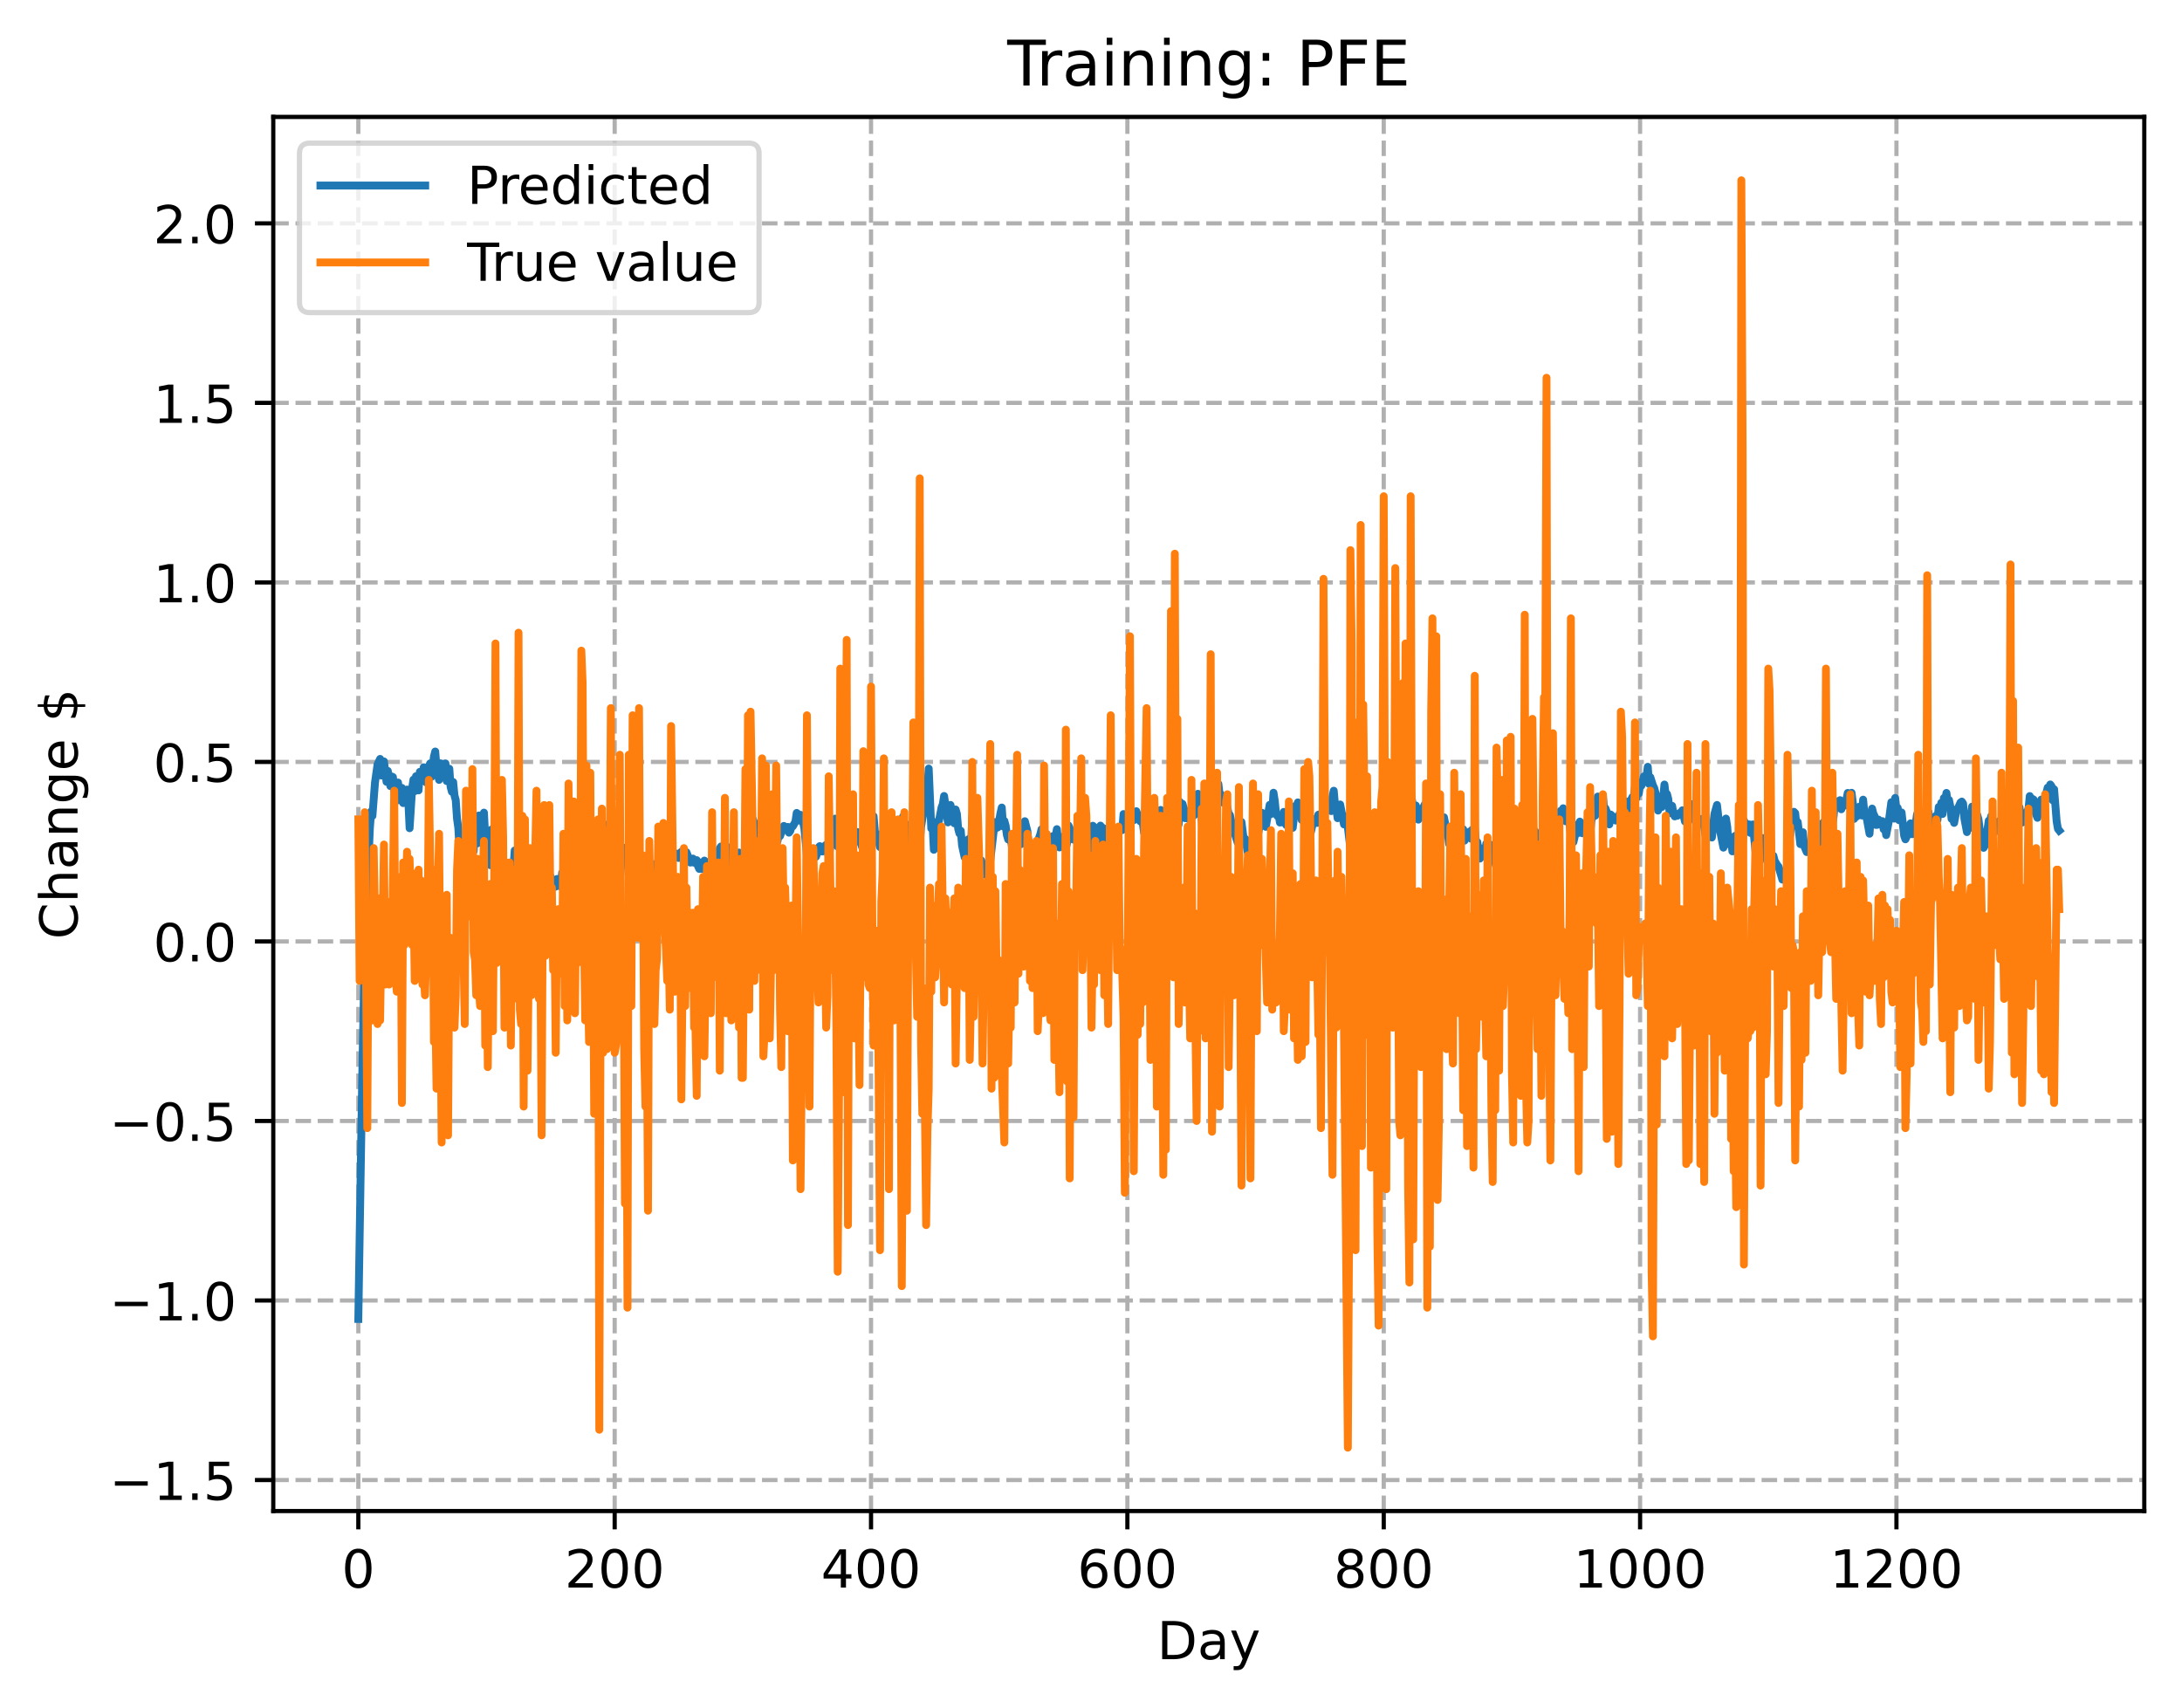 <?xml version="1.0" encoding="utf-8" standalone="no"?>
<!DOCTYPE svg PUBLIC "-//W3C//DTD SVG 1.1//EN"
  "http://www.w3.org/Graphics/SVG/1.1/DTD/svg11.dtd">
<!-- Created with matplotlib (https://matplotlib.org/) -->
<svg height="325.986pt" version="1.1" viewBox="0 0 416.481 325.986" width="416.481pt" xmlns="http://www.w3.org/2000/svg" xmlns:xlink="http://www.w3.org/1999/xlink">
 <defs>
  <style type="text/css">
*{stroke-linecap:butt;stroke-linejoin:round;}
  </style>
 </defs>
 <g id="figure_1">
  <g id="patch_1">
   <path d="M 0 325.986 
L 416.481 325.986 
L 416.481 0 
L 0 0 
z
" style="fill:#ffffff;"/>
  </g>
  <g id="axes_1">
   <g id="patch_2">
    <path d="M 52.161 288.43 
L 409.281 288.43 
L 409.281 22.318 
L 52.161 22.318 
z
" style="fill:#ffffff;"/>
   </g>
   <g id="matplotlib.axis_1">
    <g id="xtick_1">
     <g id="line2d_1">
      <path clip-path="url(#pe5f147100d)" d="M 68.394 288.43 
L 68.394 22.318 
" style="fill:none;stroke:#b0b0b0;stroke-dasharray:2.96,1.28;stroke-dashoffset:0;stroke-width:0.8;"/>
     </g>
     <g id="line2d_2">
      <defs>
       <path d="M 0 0 
L 0 3.5 
" id="m2e2f873fa5" style="stroke:#000000;stroke-width:0.8;"/>
      </defs>
      <g>
       <use style="stroke:#000000;stroke-width:0.8;" x="68.394" xlink:href="#m2e2f873fa5" y="288.43"/>
      </g>
     </g>
     <g id="text_1">
      <!-- 0 -->
      <defs>
       <path d="M 31.781 66.406 
Q 24.172 66.406 20.328 58.906 
Q 16.5 51.422 16.5 36.375 
Q 16.5 21.391 20.328 13.891 
Q 24.172 6.391 31.781 6.391 
Q 39.453 6.391 43.281 13.891 
Q 47.125 21.391 47.125 36.375 
Q 47.125 51.422 43.281 58.906 
Q 39.453 66.406 31.781 66.406 
z
M 31.781 74.219 
Q 44.047 74.219 50.516 64.516 
Q 56.984 54.828 56.984 36.375 
Q 56.984 17.969 50.516 8.266 
Q 44.047 -1.422 31.781 -1.422 
Q 19.531 -1.422 13.062 8.266 
Q 6.594 17.969 6.594 36.375 
Q 6.594 54.828 13.062 64.516 
Q 19.531 74.219 31.781 74.219 
z
" id="DejaVuSans-48"/>
      </defs>
      <g transform="translate(65.212 303.029)scale(0.1 -0.1)">
       <use xlink:href="#DejaVuSans-48"/>
      </g>
     </g>
    </g>
    <g id="xtick_2">
     <g id="line2d_3">
      <path clip-path="url(#pe5f147100d)" d="M 117.324 288.43 
L 117.324 22.318 
" style="fill:none;stroke:#b0b0b0;stroke-dasharray:2.96,1.28;stroke-dashoffset:0;stroke-width:0.8;"/>
     </g>
     <g id="line2d_4">
      <g>
       <use style="stroke:#000000;stroke-width:0.8;" x="117.324" xlink:href="#m2e2f873fa5" y="288.43"/>
      </g>
     </g>
     <g id="text_2">
      <!-- 200 -->
      <defs>
       <path d="M 19.188 8.297 
L 53.609 8.297 
L 53.609 0 
L 7.328 0 
L 7.328 8.297 
Q 12.938 14.109 22.625 23.891 
Q 32.328 33.688 34.812 36.531 
Q 39.547 41.844 41.422 45.531 
Q 43.312 49.219 43.312 52.781 
Q 43.312 58.594 39.234 62.25 
Q 35.156 65.922 28.609 65.922 
Q 23.969 65.922 18.812 64.312 
Q 13.672 62.703 7.812 59.422 
L 7.812 69.391 
Q 13.766 71.781 18.938 73 
Q 24.125 74.219 28.422 74.219 
Q 39.75 74.219 46.484 68.547 
Q 53.219 62.891 53.219 53.422 
Q 53.219 48.922 51.531 44.891 
Q 49.859 40.875 45.406 35.406 
Q 44.188 33.984 37.641 27.219 
Q 31.109 20.453 19.188 8.297 
z
" id="DejaVuSans-50"/>
      </defs>
      <g transform="translate(107.781 303.029)scale(0.1 -0.1)">
       <use xlink:href="#DejaVuSans-50"/>
       <use x="63.623" xlink:href="#DejaVuSans-48"/>
       <use x="127.246" xlink:href="#DejaVuSans-48"/>
      </g>
     </g>
    </g>
    <g id="xtick_3">
     <g id="line2d_5">
      <path clip-path="url(#pe5f147100d)" d="M 166.255 288.43 
L 166.255 22.318 
" style="fill:none;stroke:#b0b0b0;stroke-dasharray:2.96,1.28;stroke-dashoffset:0;stroke-width:0.8;"/>
     </g>
     <g id="line2d_6">
      <g>
       <use style="stroke:#000000;stroke-width:0.8;" x="166.255" xlink:href="#m2e2f873fa5" y="288.43"/>
      </g>
     </g>
     <g id="text_3">
      <!-- 400 -->
      <defs>
       <path d="M 37.797 64.312 
L 12.891 25.391 
L 37.797 25.391 
z
M 35.203 72.906 
L 47.609 72.906 
L 47.609 25.391 
L 58.016 25.391 
L 58.016 17.188 
L 47.609 17.188 
L 47.609 0 
L 37.797 0 
L 37.797 17.188 
L 4.891 17.188 
L 4.891 26.703 
z
" id="DejaVuSans-52"/>
      </defs>
      <g transform="translate(156.711 303.029)scale(0.1 -0.1)">
       <use xlink:href="#DejaVuSans-52"/>
       <use x="63.623" xlink:href="#DejaVuSans-48"/>
       <use x="127.246" xlink:href="#DejaVuSans-48"/>
      </g>
     </g>
    </g>
    <g id="xtick_4">
     <g id="line2d_7">
      <path clip-path="url(#pe5f147100d)" d="M 215.185 288.43 
L 215.185 22.318 
" style="fill:none;stroke:#b0b0b0;stroke-dasharray:2.96,1.28;stroke-dashoffset:0;stroke-width:0.8;"/>
     </g>
     <g id="line2d_8">
      <g>
       <use style="stroke:#000000;stroke-width:0.8;" x="215.185" xlink:href="#m2e2f873fa5" y="288.43"/>
      </g>
     </g>
     <g id="text_4">
      <!-- 600 -->
      <defs>
       <path d="M 33.016 40.375 
Q 26.375 40.375 22.484 35.828 
Q 18.609 31.297 18.609 23.391 
Q 18.609 15.531 22.484 10.953 
Q 26.375 6.391 33.016 6.391 
Q 39.656 6.391 43.531 10.953 
Q 47.406 15.531 47.406 23.391 
Q 47.406 31.297 43.531 35.828 
Q 39.656 40.375 33.016 40.375 
z
M 52.594 71.297 
L 52.594 62.312 
Q 48.875 64.062 45.094 64.984 
Q 41.312 65.922 37.594 65.922 
Q 27.828 65.922 22.672 59.328 
Q 17.531 52.734 16.797 39.406 
Q 19.672 43.656 24.016 45.922 
Q 28.375 48.188 33.594 48.188 
Q 44.578 48.188 50.953 41.516 
Q 57.328 34.859 57.328 23.391 
Q 57.328 12.156 50.688 5.359 
Q 44.047 -1.422 33.016 -1.422 
Q 20.359 -1.422 13.672 8.266 
Q 6.984 17.969 6.984 36.375 
Q 6.984 53.656 15.188 63.938 
Q 23.391 74.219 37.203 74.219 
Q 40.922 74.219 44.703 73.484 
Q 48.484 72.75 52.594 71.297 
z
" id="DejaVuSans-54"/>
      </defs>
      <g transform="translate(205.642 303.029)scale(0.1 -0.1)">
       <use xlink:href="#DejaVuSans-54"/>
       <use x="63.623" xlink:href="#DejaVuSans-48"/>
       <use x="127.246" xlink:href="#DejaVuSans-48"/>
      </g>
     </g>
    </g>
    <g id="xtick_5">
     <g id="line2d_9">
      <path clip-path="url(#pe5f147100d)" d="M 264.116 288.43 
L 264.116 22.318 
" style="fill:none;stroke:#b0b0b0;stroke-dasharray:2.96,1.28;stroke-dashoffset:0;stroke-width:0.8;"/>
     </g>
     <g id="line2d_10">
      <g>
       <use style="stroke:#000000;stroke-width:0.8;" x="264.116" xlink:href="#m2e2f873fa5" y="288.43"/>
      </g>
     </g>
     <g id="text_5">
      <!-- 800 -->
      <defs>
       <path d="M 31.781 34.625 
Q 24.75 34.625 20.719 30.859 
Q 16.703 27.094 16.703 20.516 
Q 16.703 13.922 20.719 10.156 
Q 24.75 6.391 31.781 6.391 
Q 38.812 6.391 42.859 10.172 
Q 46.922 13.969 46.922 20.516 
Q 46.922 27.094 42.891 30.859 
Q 38.875 34.625 31.781 34.625 
z
M 21.922 38.812 
Q 15.578 40.375 12.031 44.719 
Q 8.5 49.078 8.5 55.328 
Q 8.5 64.062 14.719 69.141 
Q 20.953 74.219 31.781 74.219 
Q 42.672 74.219 48.875 69.141 
Q 55.078 64.062 55.078 55.328 
Q 55.078 49.078 51.531 44.719 
Q 48 40.375 41.703 38.812 
Q 48.828 37.156 52.797 32.312 
Q 56.781 27.484 56.781 20.516 
Q 56.781 9.906 50.312 4.234 
Q 43.844 -1.422 31.781 -1.422 
Q 19.734 -1.422 13.25 4.234 
Q 6.781 9.906 6.781 20.516 
Q 6.781 27.484 10.781 32.312 
Q 14.797 37.156 21.922 38.812 
z
M 18.312 54.391 
Q 18.312 48.734 21.844 45.562 
Q 25.391 42.391 31.781 42.391 
Q 38.141 42.391 41.719 45.562 
Q 45.312 48.734 45.312 54.391 
Q 45.312 60.062 41.719 63.234 
Q 38.141 66.406 31.781 66.406 
Q 25.391 66.406 21.844 63.234 
Q 18.312 60.062 18.312 54.391 
z
" id="DejaVuSans-56"/>
      </defs>
      <g transform="translate(254.572 303.029)scale(0.1 -0.1)">
       <use xlink:href="#DejaVuSans-56"/>
       <use x="63.623" xlink:href="#DejaVuSans-48"/>
       <use x="127.246" xlink:href="#DejaVuSans-48"/>
      </g>
     </g>
    </g>
    <g id="xtick_6">
     <g id="line2d_11">
      <path clip-path="url(#pe5f147100d)" d="M 313.047 288.43 
L 313.047 22.318 
" style="fill:none;stroke:#b0b0b0;stroke-dasharray:2.96,1.28;stroke-dashoffset:0;stroke-width:0.8;"/>
     </g>
     <g id="line2d_12">
      <g>
       <use style="stroke:#000000;stroke-width:0.8;" x="313.047" xlink:href="#m2e2f873fa5" y="288.43"/>
      </g>
     </g>
     <g id="text_6">
      <!-- 1000 -->
      <defs>
       <path d="M 12.406 8.297 
L 28.516 8.297 
L 28.516 63.922 
L 10.984 60.406 
L 10.984 69.391 
L 28.422 72.906 
L 38.281 72.906 
L 38.281 8.297 
L 54.391 8.297 
L 54.391 0 
L 12.406 0 
z
" id="DejaVuSans-49"/>
      </defs>
      <g transform="translate(300.322 303.029)scale(0.1 -0.1)">
       <use xlink:href="#DejaVuSans-49"/>
       <use x="63.623" xlink:href="#DejaVuSans-48"/>
       <use x="127.246" xlink:href="#DejaVuSans-48"/>
       <use x="190.869" xlink:href="#DejaVuSans-48"/>
      </g>
     </g>
    </g>
    <g id="xtick_7">
     <g id="line2d_13">
      <path clip-path="url(#pe5f147100d)" d="M 361.977 288.43 
L 361.977 22.318 
" style="fill:none;stroke:#b0b0b0;stroke-dasharray:2.96,1.28;stroke-dashoffset:0;stroke-width:0.8;"/>
     </g>
     <g id="line2d_14">
      <g>
       <use style="stroke:#000000;stroke-width:0.8;" x="361.977" xlink:href="#m2e2f873fa5" y="288.43"/>
      </g>
     </g>
     <g id="text_7">
      <!-- 1200 -->
      <g transform="translate(349.252 303.029)scale(0.1 -0.1)">
       <use xlink:href="#DejaVuSans-49"/>
       <use x="63.623" xlink:href="#DejaVuSans-50"/>
       <use x="127.246" xlink:href="#DejaVuSans-48"/>
       <use x="190.869" xlink:href="#DejaVuSans-48"/>
      </g>
     </g>
    </g>
    <g id="text_8">
     <!-- Day -->
     <defs>
      <path d="M 19.672 64.797 
L 19.672 8.109 
L 31.594 8.109 
Q 46.688 8.109 53.688 14.938 
Q 60.688 21.781 60.688 36.531 
Q 60.688 51.172 53.688 57.984 
Q 46.688 64.797 31.594 64.797 
z
M 9.812 72.906 
L 30.078 72.906 
Q 51.266 72.906 61.172 64.094 
Q 71.094 55.281 71.094 36.531 
Q 71.094 17.672 61.125 8.828 
Q 51.172 0 30.078 0 
L 9.812 0 
z
" id="DejaVuSans-68"/>
      <path d="M 34.281 27.484 
Q 23.391 27.484 19.188 25 
Q 14.984 22.516 14.984 16.5 
Q 14.984 11.719 18.141 8.906 
Q 21.297 6.109 26.703 6.109 
Q 34.188 6.109 38.703 11.406 
Q 43.219 16.703 43.219 25.484 
L 43.219 27.484 
z
M 52.203 31.203 
L 52.203 0 
L 43.219 0 
L 43.219 8.297 
Q 40.141 3.328 35.547 0.953 
Q 30.953 -1.422 24.312 -1.422 
Q 15.922 -1.422 10.953 3.297 
Q 6 8.016 6 15.922 
Q 6 25.141 12.172 29.828 
Q 18.359 34.516 30.609 34.516 
L 43.219 34.516 
L 43.219 35.406 
Q 43.219 41.609 39.141 45 
Q 35.062 48.391 27.688 48.391 
Q 23 48.391 18.547 47.266 
Q 14.109 46.141 10.016 43.891 
L 10.016 52.203 
Q 14.938 54.109 19.578 55.047 
Q 24.219 56 28.609 56 
Q 40.484 56 46.344 49.844 
Q 52.203 43.703 52.203 31.203 
z
" id="DejaVuSans-97"/>
      <path d="M 32.172 -5.078 
Q 28.375 -14.844 24.75 -17.812 
Q 21.141 -20.797 15.094 -20.797 
L 7.906 -20.797 
L 7.906 -13.281 
L 13.188 -13.281 
Q 16.891 -13.281 18.938 -11.516 
Q 21 -9.766 23.484 -3.219 
L 25.094 0.875 
L 2.984 54.688 
L 12.5 54.688 
L 29.594 11.922 
L 46.688 54.688 
L 56.203 54.688 
z
" id="DejaVuSans-121"/>
     </defs>
     <g transform="translate(220.847 316.707)scale(0.1 -0.1)">
      <use xlink:href="#DejaVuSans-68"/>
      <use x="77.002" xlink:href="#DejaVuSans-97"/>
      <use x="138.281" xlink:href="#DejaVuSans-121"/>
     </g>
    </g>
   </g>
   <g id="matplotlib.axis_2">
    <g id="ytick_1">
     <g id="line2d_15">
      <path clip-path="url(#pe5f147100d)" d="M 52.161 282.502 
L 409.281 282.502 
" style="fill:none;stroke:#b0b0b0;stroke-dasharray:2.96,1.28;stroke-dashoffset:0;stroke-width:0.8;"/>
     </g>
     <g id="line2d_16">
      <defs>
       <path d="M 0 0 
L -3.5 0 
" id="m07878f64f2" style="stroke:#000000;stroke-width:0.8;"/>
      </defs>
      <g>
       <use style="stroke:#000000;stroke-width:0.8;" x="52.161" xlink:href="#m07878f64f2" y="282.502"/>
      </g>
     </g>
     <g id="text_9">
      <!-- −1.5 -->
      <defs>
       <path d="M 10.594 35.5 
L 73.188 35.5 
L 73.188 27.203 
L 10.594 27.203 
z
" id="DejaVuSans-8722"/>
       <path d="M 10.688 12.406 
L 21 12.406 
L 21 0 
L 10.688 0 
z
" id="DejaVuSans-46"/>
       <path d="M 10.797 72.906 
L 49.516 72.906 
L 49.516 64.594 
L 19.828 64.594 
L 19.828 46.734 
Q 21.969 47.469 24.109 47.828 
Q 26.266 48.188 28.422 48.188 
Q 40.625 48.188 47.75 41.5 
Q 54.891 34.812 54.891 23.391 
Q 54.891 11.625 47.562 5.094 
Q 40.234 -1.422 26.906 -1.422 
Q 22.312 -1.422 17.547 -0.641 
Q 12.797 0.141 7.719 1.703 
L 7.719 11.625 
Q 12.109 9.234 16.797 8.062 
Q 21.484 6.891 26.703 6.891 
Q 35.156 6.891 40.078 11.328 
Q 45.016 15.766 45.016 23.391 
Q 45.016 31 40.078 35.438 
Q 35.156 39.891 26.703 39.891 
Q 22.75 39.891 18.812 39.016 
Q 14.891 38.141 10.797 36.281 
z
" id="DejaVuSans-53"/>
      </defs>
      <g transform="translate(20.878 286.301)scale(0.1 -0.1)">
       <use xlink:href="#DejaVuSans-8722"/>
       <use x="83.789" xlink:href="#DejaVuSans-49"/>
       <use x="147.412" xlink:href="#DejaVuSans-46"/>
       <use x="179.199" xlink:href="#DejaVuSans-53"/>
      </g>
     </g>
    </g>
    <g id="ytick_2">
     <g id="line2d_17">
      <path clip-path="url(#pe5f147100d)" d="M 52.161 248.236 
L 409.281 248.236 
" style="fill:none;stroke:#b0b0b0;stroke-dasharray:2.96,1.28;stroke-dashoffset:0;stroke-width:0.8;"/>
     </g>
     <g id="line2d_18">
      <g>
       <use style="stroke:#000000;stroke-width:0.8;" x="52.161" xlink:href="#m07878f64f2" y="248.236"/>
      </g>
     </g>
     <g id="text_10">
      <!-- −1.0 -->
      <g transform="translate(20.878 252.035)scale(0.1 -0.1)">
       <use xlink:href="#DejaVuSans-8722"/>
       <use x="83.789" xlink:href="#DejaVuSans-49"/>
       <use x="147.412" xlink:href="#DejaVuSans-46"/>
       <use x="179.199" xlink:href="#DejaVuSans-48"/>
      </g>
     </g>
    </g>
    <g id="ytick_3">
     <g id="line2d_19">
      <path clip-path="url(#pe5f147100d)" d="M 52.161 213.969 
L 409.281 213.969 
" style="fill:none;stroke:#b0b0b0;stroke-dasharray:2.96,1.28;stroke-dashoffset:0;stroke-width:0.8;"/>
     </g>
     <g id="line2d_20">
      <g>
       <use style="stroke:#000000;stroke-width:0.8;" x="52.161" xlink:href="#m07878f64f2" y="213.969"/>
      </g>
     </g>
     <g id="text_11">
      <!-- −0.5 -->
      <g transform="translate(20.878 217.769)scale(0.1 -0.1)">
       <use xlink:href="#DejaVuSans-8722"/>
       <use x="83.789" xlink:href="#DejaVuSans-48"/>
       <use x="147.412" xlink:href="#DejaVuSans-46"/>
       <use x="179.199" xlink:href="#DejaVuSans-53"/>
      </g>
     </g>
    </g>
    <g id="ytick_4">
     <g id="line2d_21">
      <path clip-path="url(#pe5f147100d)" d="M 52.161 179.703 
L 409.281 179.703 
" style="fill:none;stroke:#b0b0b0;stroke-dasharray:2.96,1.28;stroke-dashoffset:0;stroke-width:0.8;"/>
     </g>
     <g id="line2d_22">
      <g>
       <use style="stroke:#000000;stroke-width:0.8;" x="52.161" xlink:href="#m07878f64f2" y="179.703"/>
      </g>
     </g>
     <g id="text_12">
      <!-- 0.0 -->
      <g transform="translate(29.258 183.502)scale(0.1 -0.1)">
       <use xlink:href="#DejaVuSans-48"/>
       <use x="63.623" xlink:href="#DejaVuSans-46"/>
       <use x="95.41" xlink:href="#DejaVuSans-48"/>
      </g>
     </g>
    </g>
    <g id="ytick_5">
     <g id="line2d_23">
      <path clip-path="url(#pe5f147100d)" d="M 52.161 145.437 
L 409.281 145.437 
" style="fill:none;stroke:#b0b0b0;stroke-dasharray:2.96,1.28;stroke-dashoffset:0;stroke-width:0.8;"/>
     </g>
     <g id="line2d_24">
      <g>
       <use style="stroke:#000000;stroke-width:0.8;" x="52.161" xlink:href="#m07878f64f2" y="145.437"/>
      </g>
     </g>
     <g id="text_13">
      <!-- 0.5 -->
      <g transform="translate(29.258 149.236)scale(0.1 -0.1)">
       <use xlink:href="#DejaVuSans-48"/>
       <use x="63.623" xlink:href="#DejaVuSans-46"/>
       <use x="95.41" xlink:href="#DejaVuSans-53"/>
      </g>
     </g>
    </g>
    <g id="ytick_6">
     <g id="line2d_25">
      <path clip-path="url(#pe5f147100d)" d="M 52.161 111.171 
L 409.281 111.171 
" style="fill:none;stroke:#b0b0b0;stroke-dasharray:2.96,1.28;stroke-dashoffset:0;stroke-width:0.8;"/>
     </g>
     <g id="line2d_26">
      <g>
       <use style="stroke:#000000;stroke-width:0.8;" x="52.161" xlink:href="#m07878f64f2" y="111.171"/>
      </g>
     </g>
     <g id="text_14">
      <!-- 1.0 -->
      <g transform="translate(29.258 114.97)scale(0.1 -0.1)">
       <use xlink:href="#DejaVuSans-49"/>
       <use x="63.623" xlink:href="#DejaVuSans-46"/>
       <use x="95.41" xlink:href="#DejaVuSans-48"/>
      </g>
     </g>
    </g>
    <g id="ytick_7">
     <g id="line2d_27">
      <path clip-path="url(#pe5f147100d)" d="M 52.161 76.904 
L 409.281 76.904 
" style="fill:none;stroke:#b0b0b0;stroke-dasharray:2.96,1.28;stroke-dashoffset:0;stroke-width:0.8;"/>
     </g>
     <g id="line2d_28">
      <g>
       <use style="stroke:#000000;stroke-width:0.8;" x="52.161" xlink:href="#m07878f64f2" y="76.904"/>
      </g>
     </g>
     <g id="text_15">
      <!-- 1.5 -->
      <g transform="translate(29.258 80.704)scale(0.1 -0.1)">
       <use xlink:href="#DejaVuSans-49"/>
       <use x="63.623" xlink:href="#DejaVuSans-46"/>
       <use x="95.41" xlink:href="#DejaVuSans-53"/>
      </g>
     </g>
    </g>
    <g id="ytick_8">
     <g id="line2d_29">
      <path clip-path="url(#pe5f147100d)" d="M 52.161 42.638 
L 409.281 42.638 
" style="fill:none;stroke:#b0b0b0;stroke-dasharray:2.96,1.28;stroke-dashoffset:0;stroke-width:0.8;"/>
     </g>
     <g id="line2d_30">
      <g>
       <use style="stroke:#000000;stroke-width:0.8;" x="52.161" xlink:href="#m07878f64f2" y="42.638"/>
      </g>
     </g>
     <g id="text_16">
      <!-- 2.0 -->
      <g transform="translate(29.258 46.437)scale(0.1 -0.1)">
       <use xlink:href="#DejaVuSans-50"/>
       <use x="63.623" xlink:href="#DejaVuSans-46"/>
       <use x="95.41" xlink:href="#DejaVuSans-48"/>
      </g>
     </g>
    </g>
    <g id="text_17">
     <!-- Change $ -->
     <defs>
      <path d="M 64.406 67.281 
L 64.406 56.891 
Q 59.422 61.531 53.781 63.812 
Q 48.141 66.109 41.797 66.109 
Q 29.297 66.109 22.656 58.469 
Q 16.016 50.828 16.016 36.375 
Q 16.016 21.969 22.656 14.328 
Q 29.297 6.688 41.797 6.688 
Q 48.141 6.688 53.781 8.984 
Q 59.422 11.281 64.406 15.922 
L 64.406 5.609 
Q 59.234 2.094 53.438 0.328 
Q 47.656 -1.422 41.219 -1.422 
Q 24.656 -1.422 15.125 8.703 
Q 5.609 18.844 5.609 36.375 
Q 5.609 53.953 15.125 64.078 
Q 24.656 74.219 41.219 74.219 
Q 47.75 74.219 53.531 72.484 
Q 59.328 70.75 64.406 67.281 
z
" id="DejaVuSans-67"/>
      <path d="M 54.891 33.016 
L 54.891 0 
L 45.906 0 
L 45.906 32.719 
Q 45.906 40.484 42.875 44.328 
Q 39.844 48.188 33.797 48.188 
Q 26.516 48.188 22.312 43.547 
Q 18.109 38.922 18.109 30.906 
L 18.109 0 
L 9.078 0 
L 9.078 75.984 
L 18.109 75.984 
L 18.109 46.188 
Q 21.344 51.125 25.703 53.562 
Q 30.078 56 35.797 56 
Q 45.219 56 50.047 50.172 
Q 54.891 44.344 54.891 33.016 
z
" id="DejaVuSans-104"/>
      <path d="M 54.891 33.016 
L 54.891 0 
L 45.906 0 
L 45.906 32.719 
Q 45.906 40.484 42.875 44.328 
Q 39.844 48.188 33.797 48.188 
Q 26.516 48.188 22.312 43.547 
Q 18.109 38.922 18.109 30.906 
L 18.109 0 
L 9.078 0 
L 9.078 54.688 
L 18.109 54.688 
L 18.109 46.188 
Q 21.344 51.125 25.703 53.562 
Q 30.078 56 35.797 56 
Q 45.219 56 50.047 50.172 
Q 54.891 44.344 54.891 33.016 
z
" id="DejaVuSans-110"/>
      <path d="M 45.406 27.984 
Q 45.406 37.75 41.375 43.109 
Q 37.359 48.484 30.078 48.484 
Q 22.859 48.484 18.828 43.109 
Q 14.797 37.75 14.797 27.984 
Q 14.797 18.266 18.828 12.891 
Q 22.859 7.516 30.078 7.516 
Q 37.359 7.516 41.375 12.891 
Q 45.406 18.266 45.406 27.984 
z
M 54.391 6.781 
Q 54.391 -7.172 48.188 -13.984 
Q 42 -20.797 29.203 -20.797 
Q 24.469 -20.797 20.266 -20.094 
Q 16.062 -19.391 12.109 -17.922 
L 12.109 -9.188 
Q 16.062 -11.328 19.922 -12.344 
Q 23.781 -13.375 27.781 -13.375 
Q 36.625 -13.375 41.016 -8.766 
Q 45.406 -4.156 45.406 5.172 
L 45.406 9.625 
Q 42.625 4.781 38.281 2.391 
Q 33.938 0 27.875 0 
Q 17.828 0 11.672 7.656 
Q 5.516 15.328 5.516 27.984 
Q 5.516 40.672 11.672 48.328 
Q 17.828 56 27.875 56 
Q 33.938 56 38.281 53.609 
Q 42.625 51.219 45.406 46.391 
L 45.406 54.688 
L 54.391 54.688 
z
" id="DejaVuSans-103"/>
      <path d="M 56.203 29.594 
L 56.203 25.203 
L 14.891 25.203 
Q 15.484 15.922 20.484 11.062 
Q 25.484 6.203 34.422 6.203 
Q 39.594 6.203 44.453 7.469 
Q 49.312 8.734 54.109 11.281 
L 54.109 2.781 
Q 49.266 0.734 44.188 -0.344 
Q 39.109 -1.422 33.891 -1.422 
Q 20.797 -1.422 13.156 6.188 
Q 5.516 13.812 5.516 26.812 
Q 5.516 40.234 12.766 48.109 
Q 20.016 56 32.328 56 
Q 43.359 56 49.781 48.891 
Q 56.203 41.797 56.203 29.594 
z
M 47.219 32.234 
Q 47.125 39.594 43.094 43.984 
Q 39.062 48.391 32.422 48.391 
Q 24.906 48.391 20.391 44.141 
Q 15.875 39.891 15.188 32.172 
z
" id="DejaVuSans-101"/>
      <path id="DejaVuSans-32"/>
      <path d="M 33.797 -14.703 
L 28.906 -14.703 
L 28.859 0 
Q 23.734 0.094 18.609 1.188 
Q 13.484 2.297 8.297 4.5 
L 8.297 13.281 
Q 13.281 10.156 18.375 8.562 
Q 23.484 6.984 28.906 6.938 
L 28.906 29.203 
Q 18.109 30.953 13.203 35.156 
Q 8.297 39.359 8.297 46.688 
Q 8.297 54.641 13.625 59.219 
Q 18.953 63.812 28.906 64.5 
L 28.906 75.984 
L 33.797 75.984 
L 33.797 64.656 
Q 38.328 64.453 42.578 63.688 
Q 46.828 62.938 50.875 61.625 
L 50.875 53.078 
Q 46.828 55.125 42.547 56.25 
Q 38.281 57.375 33.797 57.562 
L 33.797 36.719 
Q 44.875 35.016 50.094 30.609 
Q 55.328 26.219 55.328 18.609 
Q 55.328 10.359 49.781 5.594 
Q 44.234 0.828 33.797 0.094 
z
M 28.906 37.594 
L 28.906 57.625 
Q 23.25 56.984 20.266 54.391 
Q 17.281 51.812 17.281 47.516 
Q 17.281 43.312 20.031 40.969 
Q 22.797 38.625 28.906 37.594 
z
M 33.797 28.219 
L 33.797 7.078 
Q 39.984 7.906 43.141 10.594 
Q 46.297 13.281 46.297 17.672 
Q 46.297 21.969 43.281 24.5 
Q 40.281 27.047 33.797 28.219 
z
" id="DejaVuSans-36"/>
     </defs>
     <g transform="translate(14.798 179.288)rotate(-90)scale(0.1 -0.1)">
      <use xlink:href="#DejaVuSans-67"/>
      <use x="69.824" xlink:href="#DejaVuSans-104"/>
      <use x="133.203" xlink:href="#DejaVuSans-97"/>
      <use x="194.482" xlink:href="#DejaVuSans-110"/>
      <use x="257.861" xlink:href="#DejaVuSans-103"/>
      <use x="321.338" xlink:href="#DejaVuSans-101"/>
      <use x="382.861" xlink:href="#DejaVuSans-32"/>
      <use x="414.648" xlink:href="#DejaVuSans-36"/>
     </g>
    </g>
   </g>
   <g id="line2d_31">
    <path clip-path="url(#pe5f147100d)" d="M 68.394 251.761 
L 69.128 206.206 
L 69.617 181.201 
L 70.596 158.133 
L 70.84 154.905 
L 71.085 155.744 
L 71.574 149.372 
L 72.063 145.909 
L 72.553 144.861 
L 72.797 148.035 
L 73.042 146.069 
L 73.287 145.34 
L 73.776 149.23 
L 74.021 147.149 
L 74.51 150.052 
L 74.755 148.207 
L 74.999 148.318 
L 75.489 152.984 
L 75.733 149.984 
L 75.978 149.369 
L 76.223 151.995 
L 76.467 152.792 
L 76.712 150.394 
L 76.957 153.292 
L 77.201 150.911 
L 77.446 152.695 
L 77.69 150.714 
L 77.935 152.875 
L 78.18 158.091 
L 78.669 150.45 
L 78.914 148.811 
L 79.158 151.023 
L 79.403 148.164 
L 79.648 150.372 
L 79.892 150.868 
L 80.137 147.324 
L 80.382 148.461 
L 80.626 148.793 
L 80.871 146.457 
L 81.36 149.36 
L 81.85 146.272 
L 82.094 145.721 
L 82.339 148.298 
L 82.828 144.418 
L 83.073 143.445 
L 83.317 146.517 
L 83.807 148.868 
L 84.051 145.703 
L 84.296 148.295 
L 84.541 146.257 
L 84.785 145.796 
L 85.03 145.719 
L 85.275 149.094 
L 85.519 147.127 
L 85.764 146.734 
L 86.009 150.206 
L 86.253 151.132 
L 86.498 149.277 
L 86.743 151.814 
L 86.987 152.718 
L 87.232 156.292 
L 87.477 158.029 
L 87.721 162.218 
L 88.211 163.704 
L 88.7 166.186 
L 88.945 167.207 
L 89.189 160.366 
L 89.434 157.067 
L 89.678 158.59 
L 89.923 161.866 
L 90.168 159.893 
L 90.412 162.459 
L 90.657 156.869 
L 90.902 157.612 
L 91.146 160.976 
L 91.391 155.665 
L 91.88 157.061 
L 92.125 160.994 
L 92.37 155.114 
L 92.614 159.797 
L 92.859 160.637 
L 93.104 158.92 
L 93.593 165.145 
L 93.838 158.327 
L 94.082 161.811 
L 94.327 161.698 
L 94.572 163.507 
L 94.816 166.191 
L 95.061 159.671 
L 95.305 164.487 
L 95.795 167.407 
L 96.039 165.205 
L 96.284 166.004 
L 96.529 167.516 
L 96.773 168.031 
L 97.018 164.688 
L 97.507 167.205 
L 97.752 169.222 
L 98.241 162.336 
L 98.486 167.001 
L 98.731 168.916 
L 98.975 168.143 
L 99.22 166.507 
L 99.465 160.766 
L 99.709 164.175 
L 99.954 163.527 
L 100.443 168.06 
L 100.688 169.555 
L 100.933 170.103 
L 101.177 171.126 
L 101.422 171.323 
L 101.911 166.676 
L 102.156 166.647 
L 102.4 168.39 
L 102.645 167.862 
L 102.89 169.33 
L 103.134 168.239 
L 103.624 170.981 
L 103.868 171.024 
L 104.113 168.03 
L 104.358 168.506 
L 104.602 167.768 
L 104.847 168.934 
L 105.092 167.325 
L 105.336 168.265 
L 105.581 168.312 
L 106.07 169.241 
L 106.315 167.776 
L 106.56 168.581 
L 106.804 168.705 
L 107.049 169.227 
L 107.293 166.603 
L 107.538 168.122 
L 107.783 163.853 
L 108.027 162.662 
L 108.272 162.819 
L 108.517 162.766 
L 108.761 165.518 
L 109.006 166.676 
L 109.251 162.544 
L 109.495 162.428 
L 109.74 156.733 
L 109.985 160.826 
L 110.474 162.82 
L 110.719 160.986 
L 110.963 160.317 
L 111.208 158.963 
L 111.453 161.139 
L 111.697 159.174 
L 111.942 158.625 
L 112.431 155.883 
L 112.676 159.457 
L 112.921 157.957 
L 113.165 160.027 
L 113.41 159.624 
L 113.654 160.519 
L 113.899 163.15 
L 114.388 161.545 
L 114.633 160.14 
L 114.878 160.279 
L 115.122 157.146 
L 115.367 157.679 
L 115.612 160.294 
L 115.856 161.589 
L 116.101 164.794 
L 116.346 166.48 
L 116.59 163.918 
L 116.835 166.112 
L 117.08 165.008 
L 117.324 164.84 
L 117.569 165.629 
L 118.058 168.229 
L 118.548 163.541 
L 118.792 164.062 
L 119.037 163.263 
L 119.281 163.642 
L 119.526 161.754 
L 120.015 167.083 
L 120.26 167.11 
L 120.505 163.739 
L 120.749 163.457 
L 121.483 167.903 
L 121.728 167.651 
L 121.973 168.606 
L 122.217 168.654 
L 122.462 167.239 
L 122.707 167.34 
L 123.196 164.264 
L 123.441 165.364 
L 123.93 168.317 
L 124.175 167.517 
L 124.664 165.491 
L 124.909 164.999 
L 125.153 165.953 
L 125.398 166.047 
L 125.642 164.239 
L 126.132 163.847 
L 126.376 162.628 
L 126.866 165.452 
L 127.11 166.236 
L 127.355 166.273 
L 127.844 162.193 
L 128.089 162.742 
L 128.334 164.241 
L 128.823 163.617 
L 129.068 163.652 
L 129.312 162.938 
L 129.557 163.775 
L 129.802 163.461 
L 130.046 162.588 
L 130.291 163.219 
L 130.78 163.699 
L 131.025 162.673 
L 131.269 163.283 
L 131.514 164.271 
L 131.759 164.644 
L 132.003 164.6 
L 132.248 163.881 
L 132.493 164.671 
L 132.737 164.568 
L 132.982 164.181 
L 133.227 165.329 
L 133.471 165.86 
L 133.716 164.64 
L 133.961 165.857 
L 134.205 165.62 
L 134.45 164.267 
L 134.695 164.494 
L 134.939 166.16 
L 135.184 165.446 
L 135.429 165.468 
L 135.673 166.325 
L 135.918 165.648 
L 136.163 165.463 
L 136.407 165.711 
L 136.652 165.281 
L 137.386 161.931 
L 137.63 161.568 
L 137.875 162.172 
L 138.12 162.011 
L 138.364 161.153 
L 138.609 162.443 
L 138.854 162.333 
L 139.098 161.735 
L 139.588 164.794 
L 139.832 164.492 
L 140.077 164.889 
L 140.566 163.345 
L 140.811 163.751 
L 141.056 162.728 
L 141.3 162.891 
L 141.545 164.308 
L 141.79 163.634 
L 142.034 165.083 
L 142.279 164.18 
L 142.524 164.77 
L 142.768 164.034 
L 143.013 163.669 
L 143.257 161.964 
L 143.502 157.061 
L 143.747 156.447 
L 143.991 157.204 
L 144.236 158.82 
L 144.481 159.354 
L 144.725 158.903 
L 144.97 159.106 
L 145.459 160.787 
L 145.704 159.903 
L 145.949 158.096 
L 146.193 157.601 
L 146.438 158.864 
L 146.683 158.069 
L 146.927 157.831 
L 147.172 159.866 
L 147.417 158.789 
L 147.661 160.159 
L 148.151 160.928 
L 148.395 160.599 
L 148.64 159.256 
L 148.885 159.601 
L 149.129 158.899 
L 149.374 158.574 
L 149.618 157.653 
L 149.863 158.334 
L 150.108 157.939 
L 150.352 157.841 
L 150.597 158.938 
L 150.842 158.603 
L 151.086 157.781 
L 151.331 157.726 
L 151.82 156.852 
L 152.065 155.17 
L 152.31 155.384 
L 152.554 156.632 
L 152.799 155.533 
L 153.044 155.732 
L 153.533 158.12 
L 154.022 163.237 
L 154.267 161.932 
L 154.756 164.697 
L 155.001 164.413 
L 155.245 163.271 
L 155.49 162.911 
L 155.735 163.552 
L 155.979 162.908 
L 156.224 161.787 
L 156.469 161.508 
L 156.713 161.861 
L 156.958 162.535 
L 157.203 162.137 
L 157.447 161.458 
L 157.692 161.244 
L 157.937 161.644 
L 158.181 163.67 
L 158.426 162.078 
L 158.915 157.754 
L 159.405 156.257 
L 159.894 161.606 
L 160.139 161.46 
L 160.383 160.65 
L 160.873 165.181 
L 161.117 165.268 
L 161.606 162.098 
L 161.851 163.268 
L 162.096 162.942 
L 162.34 162.999 
L 162.585 161.555 
L 162.83 161.275 
L 163.074 160.79 
L 163.319 159.391 
L 163.564 158.798 
L 163.808 158.877 
L 164.053 159.29 
L 164.298 160.881 
L 164.542 161.674 
L 165.032 161.224 
L 165.276 160.808 
L 165.521 161.231 
L 165.766 158.124 
L 166.01 157.605 
L 166.255 160.176 
L 166.5 158.523 
L 166.744 155.799 
L 166.989 158.708 
L 167.233 160.072 
L 167.478 160.013 
L 167.967 161.704 
L 168.212 159.176 
L 168.701 161.313 
L 168.946 159.948 
L 169.191 160.263 
L 169.435 161.571 
L 169.68 160.328 
L 170.169 162.247 
L 170.414 162.405 
L 170.659 163.18 
L 170.903 162.129 
L 171.148 160.226 
L 171.393 161.84 
L 171.637 160.718 
L 171.882 160.413 
L 172.127 159.904 
L 172.371 155.85 
L 172.616 158.183 
L 172.861 157.251 
L 173.105 159.346 
L 173.35 159.671 
L 173.594 161.183 
L 173.839 161.855 
L 174.084 163.354 
L 174.328 161.419 
L 174.573 157.422 
L 174.818 157.693 
L 175.307 160.892 
L 175.552 161.563 
L 175.796 157.847 
L 176.286 154.939 
L 176.53 151.875 
L 176.775 151.932 
L 177.02 150.549 
L 177.264 146.705 
L 177.754 158.13 
L 177.998 157.349 
L 178.243 162.209 
L 178.732 156.897 
L 178.977 156.858 
L 179.221 156.664 
L 179.711 154.137 
L 179.955 153.506 
L 180.2 151.935 
L 180.934 156.98 
L 181.179 156.129 
L 181.423 153.648 
L 182.157 157.153 
L 182.402 154.519 
L 182.647 155.361 
L 182.891 158.197 
L 183.136 159.099 
L 183.381 158.575 
L 183.625 161.368 
L 184.115 163.642 
L 184.359 160.982 
L 184.604 161.713 
L 184.848 160.191 
L 185.093 161.256 
L 185.338 161.547 
L 185.582 155.863 
L 185.827 161.01 
L 186.316 165.477 
L 186.561 165.483 
L 186.806 166.599 
L 187.05 164.995 
L 187.295 164.233 
L 187.784 166.251 
L 188.029 166.956 
L 188.518 167.141 
L 188.763 166.442 
L 189.742 157.941 
L 189.986 156.92 
L 190.231 158.026 
L 190.476 157.913 
L 190.965 155.202 
L 191.209 154.142 
L 191.454 157.727 
L 191.699 156.687 
L 191.943 157.574 
L 192.188 159.387 
L 192.433 160.237 
L 192.677 160.346 
L 192.922 160.128 
L 193.167 161.74 
L 193.411 160.258 
L 193.656 160.271 
L 193.901 160.755 
L 194.145 159.359 
L 194.39 160.181 
L 194.635 159.662 
L 194.879 161.141 
L 195.124 157.787 
L 195.369 157.643 
L 195.613 156.75 
L 196.103 158.662 
L 196.592 163.916 
L 196.836 162.309 
L 197.081 163.484 
L 197.326 163.684 
L 197.57 162.175 
L 197.815 162.482 
L 198.06 160.614 
L 198.549 159.312 
L 198.794 158.29 
L 199.283 161.79 
L 199.772 159.274 
L 200.262 160.869 
L 200.751 161.498 
L 200.996 159.58 
L 201.24 161.07 
L 201.73 158.266 
L 201.974 161.026 
L 202.219 161.76 
L 202.464 161.001 
L 202.708 161.625 
L 202.953 160.227 
L 203.197 159.508 
L 203.442 161.941 
L 203.687 160.824 
L 203.931 157.562 
L 204.176 158.085 
L 204.421 160.157 
L 204.665 159.622 
L 204.91 160.267 
L 205.399 158.551 
L 205.644 159.718 
L 205.889 161.682 
L 206.133 161.184 
L 206.378 161.695 
L 206.623 163.555 
L 206.867 163.897 
L 207.112 163.527 
L 207.601 163.735 
L 208.091 161.719 
L 208.335 160.673 
L 208.58 157.616 
L 208.824 157.845 
L 209.314 160.415 
L 209.803 161.377 
L 210.048 157.592 
L 210.292 159.472 
L 210.537 158.023 
L 210.782 159.533 
L 211.026 160.266 
L 211.271 160.492 
L 211.516 161.592 
L 211.76 160.101 
L 212.005 161.013 
L 212.25 159.401 
L 212.494 160.333 
L 212.739 159.949 
L 212.984 158.4 
L 213.473 158.558 
L 213.718 158.223 
L 214.207 158.452 
L 214.452 155.384 
L 214.696 157.424 
L 214.941 155.875 
L 215.185 155.996 
L 215.43 158.391 
L 215.675 159.27 
L 215.919 155.905 
L 216.164 155.027 
L 216.409 156.56 
L 216.653 155.16 
L 216.898 154.841 
L 217.143 155.82 
L 217.387 155.563 
L 217.632 156.764 
L 217.877 156.811 
L 218.121 157.067 
L 218.366 158.958 
L 218.611 159.614 
L 218.855 159.096 
L 219.1 157.721 
L 219.345 154.456 
L 219.589 153.737 
L 219.834 152.667 
L 220.079 152.695 
L 220.323 154.881 
L 220.568 155.016 
L 220.812 155.54 
L 221.057 155.621 
L 221.302 155.271 
L 221.546 154.598 
L 221.791 155.006 
L 222.036 155.7 
L 222.28 157.815 
L 222.525 158.12 
L 222.77 157.431 
L 223.014 157.622 
L 223.259 157.06 
L 223.504 160.956 
L 223.748 158.543 
L 223.993 160.605 
L 224.238 159.014 
L 224.482 155.521 
L 224.727 158.052 
L 224.972 157.363 
L 225.216 153.084 
L 225.461 154.409 
L 225.706 153.435 
L 225.95 154.302 
L 226.195 156.178 
L 226.44 155.612 
L 226.684 156.249 
L 226.929 155.042 
L 227.173 154.625 
L 227.418 155.538 
L 227.663 154.578 
L 227.907 155.645 
L 228.397 153.814 
L 228.641 151.515 
L 228.886 153.722 
L 229.131 153.764 
L 229.62 159.257 
L 229.865 158.395 
L 230.354 154.587 
L 230.599 155.37 
L 230.843 154.96 
L 231.088 153.909 
L 231.333 154.113 
L 231.577 153.873 
L 231.822 154.688 
L 232.311 150.172 
L 232.556 149.636 
L 232.8 151.762 
L 233.045 151.621 
L 233.29 152.777 
L 233.534 153.258 
L 233.779 152.274 
L 234.024 153.052 
L 234.513 155.318 
L 234.758 155.572 
L 235.492 159.028 
L 235.736 159.299 
L 236.226 160.827 
L 236.715 158.556 
L 236.96 156.891 
L 237.449 160.642 
L 237.694 160.142 
L 238.183 162.773 
L 238.428 161.321 
L 238.672 161.978 
L 238.917 160.952 
L 239.161 160.955 
L 239.406 161.923 
L 239.895 158.865 
L 240.14 159.148 
L 240.874 155.139 
L 241.363 157.338 
L 241.608 157.827 
L 242.342 153.626 
L 242.587 155.394 
L 242.831 154.989 
L 243.076 151.314 
L 243.321 152.895 
L 243.565 155.366 
L 243.81 155.759 
L 244.055 155.591 
L 244.299 157.004 
L 244.544 156.173 
L 244.788 156.982 
L 245.033 154.974 
L 245.278 155.927 
L 245.522 157.501 
L 245.767 155.998 
L 246.012 157.354 
L 246.256 155.801 
L 246.501 157.436 
L 246.746 158.019 
L 247.235 153.833 
L 247.48 155.628 
L 247.724 153.162 
L 247.969 153.61 
L 248.214 153.331 
L 248.458 156.503 
L 248.703 154.996 
L 248.948 155.622 
L 249.437 158.841 
L 249.926 159.739 
L 250.171 158.988 
L 250.66 156.817 
L 250.905 156.354 
L 251.149 156.287 
L 251.394 157.087 
L 251.639 155.508 
L 251.883 155.435 
L 252.128 156.216 
L 252.373 155.152 
L 252.617 156.153 
L 252.862 153.37 
L 253.107 153.097 
L 253.351 154.027 
L 253.596 153.549 
L 253.841 154.698 
L 254.085 154.823 
L 254.33 152.081 
L 254.575 150.93 
L 254.819 153.743 
L 255.064 154.292 
L 255.309 156.175 
L 255.798 153.56 
L 256.532 157.363 
L 256.776 156.157 
L 257.021 155.854 
L 257.755 162.007 
L 258 163.204 
L 258.244 163.018 
L 258.489 163.081 
L 258.734 161.435 
L 258.978 163.623 
L 259.223 164.319 
L 259.712 160.294 
L 259.957 160.428 
L 260.202 160.013 
L 260.691 161.77 
L 260.936 162.523 
L 261.18 160.234 
L 261.67 160.708 
L 261.914 158.478 
L 262.159 160.144 
L 262.404 157.344 
L 262.648 157.551 
L 262.893 158.981 
L 263.137 158.435 
L 263.382 158.578 
L 263.627 161.558 
L 263.871 161.11 
L 264.116 160.938 
L 264.361 160.592 
L 264.605 157.872 
L 264.85 156.911 
L 265.095 157.909 
L 265.339 156.94 
L 265.584 156.56 
L 265.829 156.86 
L 266.073 155.837 
L 266.318 153.859 
L 266.563 153.485 
L 266.807 152.408 
L 267.052 153.504 
L 267.297 153.272 
L 267.541 155.278 
L 267.786 154.432 
L 268.031 152.686 
L 268.275 152.857 
L 268.52 155.369 
L 268.764 154.312 
L 269.254 150.911 
L 269.988 155.998 
L 270.232 153.739 
L 270.477 154.408 
L 270.722 156.454 
L 270.966 155.758 
L 271.211 155.997 
L 271.456 155.711 
L 271.7 154.056 
L 271.945 153.559 
L 272.679 157.565 
L 272.924 159.696 
L 273.168 159.506 
L 273.413 159.023 
L 273.658 160.036 
L 273.902 159.237 
L 274.147 159.557 
L 274.392 157.922 
L 274.636 158.31 
L 274.881 160.063 
L 275.125 157.49 
L 275.37 158.665 
L 275.615 156.005 
L 276.104 158.549 
L 276.349 158.927 
L 276.593 161.111 
L 276.838 160.758 
L 277.083 160.136 
L 277.327 159.04 
L 277.572 161.24 
L 277.817 160.519 
L 278.061 160.297 
L 278.306 158.459 
L 278.551 160.446 
L 278.795 160.053 
L 279.285 158.287 
L 279.529 160.468 
L 279.774 159.739 
L 280.019 159.883 
L 280.263 159.734 
L 280.508 158.742 
L 280.752 160.082 
L 280.997 158.373 
L 281.242 159.922 
L 281.486 158.3 
L 281.731 160.847 
L 281.976 160.718 
L 282.465 163.887 
L 282.71 162.088 
L 282.954 161.961 
L 283.199 162.29 
L 283.444 163.517 
L 283.688 161.03 
L 283.933 161.701 
L 284.178 163.043 
L 284.422 161.247 
L 284.667 161.302 
L 284.912 163.319 
L 285.156 163.77 
L 285.646 165.683 
L 285.89 167.489 
L 286.135 166.979 
L 286.379 164.843 
L 286.624 166.639 
L 286.869 165.643 
L 287.113 163.063 
L 287.358 163.136 
L 287.603 163.466 
L 287.847 163.123 
L 288.092 160.727 
L 288.337 163.185 
L 289.071 161.392 
L 289.315 161.918 
L 289.56 161.975 
L 289.805 160.56 
L 290.049 161.253 
L 290.294 161.481 
L 290.539 162.311 
L 290.783 164.409 
L 291.028 164.632 
L 291.273 165.662 
L 291.517 165.796 
L 291.762 165.153 
L 292.007 162.356 
L 292.251 161.056 
L 292.496 162.237 
L 292.74 159.359 
L 292.985 158.647 
L 293.23 160.513 
L 293.474 159.839 
L 293.719 163.258 
L 294.208 162.917 
L 294.453 165.205 
L 294.698 161.662 
L 294.942 162.082 
L 295.187 161.912 
L 295.432 158.158 
L 295.676 157.47 
L 295.921 155.196 
L 296.166 158.191 
L 296.41 157.619 
L 296.655 159.685 
L 296.9 159.082 
L 297.144 157.458 
L 297.389 159.698 
L 297.878 154.778 
L 298.123 155.607 
L 298.367 154.281 
L 298.612 156.099 
L 298.857 156.769 
L 299.101 155.412 
L 299.346 155.539 
L 299.591 157.051 
L 299.835 159.561 
L 300.08 160.394 
L 300.325 160.732 
L 300.814 158.656 
L 301.059 157.393 
L 301.303 158.992 
L 301.548 156.824 
L 301.793 157.1 
L 302.037 159.053 
L 302.282 158.579 
L 302.527 157.403 
L 303.016 157.958 
L 303.261 159.359 
L 303.505 159.655 
L 303.75 156.611 
L 303.995 155.857 
L 304.239 154.61 
L 304.484 155.701 
L 304.973 152.045 
L 305.707 153.965 
L 305.952 151.823 
L 306.196 154.772 
L 306.441 154.298 
L 306.93 155.626 
L 307.175 157.362 
L 307.42 155.467 
L 308.154 156.128 
L 308.398 156.628 
L 308.643 155.974 
L 308.888 155.952 
L 309.132 155.327 
L 309.622 157.309 
L 309.866 154.669 
L 310.111 154.378 
L 310.355 152.977 
L 310.6 155.066 
L 310.845 156.114 
L 311.089 153.639 
L 311.334 152.641 
L 311.579 152.141 
L 311.823 152.286 
L 312.068 150.29 
L 312.313 152.408 
L 312.557 150.421 
L 312.802 151.475 
L 313.047 149.8 
L 313.291 149.986 
L 313.781 148.19 
L 314.025 149.005 
L 314.27 148.249 
L 314.515 146.364 
L 314.759 149.64 
L 315.004 148.353 
L 315.493 149.902 
L 315.738 150.408 
L 316.227 152.212 
L 316.472 154.725 
L 316.961 153.63 
L 317.206 154.046 
L 317.45 152.413 
L 317.695 149.75 
L 317.94 151.783 
L 318.184 151.554 
L 318.429 152.512 
L 318.674 155.025 
L 318.918 155.219 
L 319.163 153.818 
L 319.408 155.289 
L 319.652 155.834 
L 319.897 155.686 
L 320.142 155.716 
L 320.631 155.149 
L 320.876 155.533 
L 321.12 154.668 
L 321.61 156.804 
L 321.854 154.7 
L 322.099 155.28 
L 322.343 156.385 
L 322.833 153.485 
L 323.077 154.502 
L 323.322 153.463 
L 323.567 156.753 
L 324.056 157.101 
L 324.301 157.228 
L 324.545 156.324 
L 324.79 156.948 
L 325.035 156.271 
L 325.524 159.397 
L 325.769 158.837 
L 326.013 159.791 
L 326.258 159.303 
L 326.503 157.984 
L 326.747 159.865 
L 327.237 155.368 
L 327.726 153.649 
L 328.215 158.06 
L 328.949 161.799 
L 329.438 156.248 
L 329.683 157.849 
L 329.928 161.134 
L 330.172 160.25 
L 330.417 160.377 
L 330.662 162.508 
L 331.151 159.557 
L 331.396 161.835 
L 331.64 162.153 
L 331.885 164.979 
L 332.13 165.515 
L 332.374 163.762 
L 332.619 160.877 
L 332.864 156.599 
L 333.353 157.677 
L 333.598 158.044 
L 333.842 157.354 
L 334.087 158.979 
L 334.576 157.367 
L 335.065 162.442 
L 335.31 163.857 
L 335.799 162.669 
L 336.044 162.946 
L 336.289 159.954 
L 336.533 160.664 
L 336.778 162.72 
L 337.023 159.853 
L 337.267 164.337 
L 337.512 164.293 
L 337.757 166.442 
L 338.001 166.187 
L 338.246 165.586 
L 338.491 163.346 
L 338.735 164.321 
L 339.225 165.131 
L 339.469 165.412 
L 340.203 167.899 
L 340.448 167.829 
L 340.692 167.922 
L 340.937 167.575 
L 341.426 160.557 
L 341.671 159.503 
L 341.916 156.864 
L 342.405 154.952 
L 342.65 155.207 
L 342.894 157.545 
L 343.139 156.914 
L 343.628 161.129 
L 344.118 158.859 
L 344.362 161.485 
L 344.852 162.643 
L 345.096 161.898 
L 345.341 162.015 
L 345.586 161.666 
L 345.83 162.332 
L 346.075 161.275 
L 346.319 161.855 
L 346.564 160.652 
L 347.053 162.037 
L 347.298 159.596 
L 347.543 160.813 
L 348.032 156.957 
L 348.277 158.012 
L 348.521 158.009 
L 348.766 154.568 
L 349.255 157.791 
L 349.5 157.416 
L 349.745 157.417 
L 349.989 155.776 
L 350.234 152.873 
L 350.723 154.127 
L 350.968 154.138 
L 351.213 152.734 
L 351.457 154.475 
L 351.702 153.268 
L 352.191 153.765 
L 352.68 151.352 
L 352.925 152.506 
L 353.414 151.328 
L 353.659 153.295 
L 353.904 156.306 
L 354.148 155.891 
L 354.393 155.85 
L 354.638 155.322 
L 354.882 153.985 
L 355.127 155.49 
L 355.372 155.658 
L 355.616 152.639 
L 355.861 155.217 
L 356.106 155.531 
L 356.35 156.455 
L 356.84 159.143 
L 357.084 155.734 
L 357.329 154.338 
L 357.574 155.33 
L 357.818 155.792 
L 358.063 157.463 
L 358.307 157.446 
L 358.552 156.44 
L 358.797 156.689 
L 359.041 157.426 
L 359.286 156.734 
L 359.531 158.287 
L 359.775 157.833 
L 360.02 159.403 
L 360.509 156.82 
L 360.999 153.125 
L 361.243 156.128 
L 361.488 156.249 
L 361.733 152.313 
L 361.977 154.435 
L 362.222 154.205 
L 362.467 156.55 
L 362.711 155.501 
L 362.956 155.08 
L 363.445 159.495 
L 363.69 160.207 
L 363.935 159.689 
L 364.179 158.008 
L 364.424 158.205 
L 364.668 157.157 
L 364.913 159.228 
L 365.158 159.202 
L 365.647 157.302 
L 365.892 155.494 
L 366.136 154.796 
L 366.381 154.692 
L 366.626 155.941 
L 366.87 156.139 
L 367.115 157.583 
L 367.36 157.136 
L 367.604 157.913 
L 367.849 157.985 
L 368.094 154.985 
L 368.338 156.86 
L 368.583 157.52 
L 368.828 156.933 
L 369.072 157.164 
L 369.317 156.985 
L 369.562 155.679 
L 369.806 156.51 
L 370.051 154.032 
L 370.295 155.177 
L 370.54 153.239 
L 370.785 155.37 
L 371.029 152.322 
L 371.274 152.807 
L 371.519 151.35 
L 371.763 153.227 
L 372.008 152.686 
L 372.253 153.92 
L 372.497 156.304 
L 372.742 156.135 
L 372.987 157.069 
L 373.476 154.443 
L 373.721 154.279 
L 374.21 153.178 
L 374.455 153.005 
L 374.699 153.385 
L 374.944 156.269 
L 375.433 158.828 
L 375.678 156.702 
L 375.922 158.08 
L 376.412 153.968 
L 376.656 155.274 
L 376.901 155.313 
L 377.146 156.071 
L 377.39 155.53 
L 377.635 156.405 
L 378.124 160.393 
L 378.614 161.836 
L 378.858 161.407 
L 379.103 159.068 
L 379.348 158.379 
L 379.592 156.653 
L 379.837 156.628 
L 380.082 155.735 
L 380.326 158.032 
L 380.571 158.964 
L 380.816 158.69 
L 381.06 156.917 
L 381.305 157.99 
L 381.55 157.938 
L 381.794 156.553 
L 382.283 160.407 
L 382.528 157.885 
L 383.017 159.142 
L 383.262 159.24 
L 383.507 159.728 
L 384.241 151.768 
L 384.485 151.315 
L 384.73 153.023 
L 384.975 153.345 
L 385.219 155.194 
L 385.464 154.096 
L 385.709 156.507 
L 385.953 157.01 
L 386.198 156.911 
L 386.687 156.021 
L 386.932 154.876 
L 387.177 154.418 
L 387.421 151.951 
L 387.666 153.451 
L 387.91 152.478 
L 388.155 152.619 
L 388.4 154.834 
L 388.889 156.104 
L 389.134 153.624 
L 389.378 154.1 
L 389.623 152.622 
L 389.868 154.706 
L 390.112 152.419 
L 390.357 152.336 
L 390.846 150.327 
L 391.091 152.349 
L 391.336 149.737 
L 391.58 150.072 
L 391.825 152.774 
L 392.07 150.653 
L 392.559 156.818 
L 392.804 158.213 
L 393.048 158.524 
L 393.048 158.524 
" style="fill:none;stroke:#1f77b4;stroke-linecap:square;stroke-width:1.5;"/>
   </g>
   <g id="line2d_32">
    <path clip-path="url(#pe5f147100d)" d="M 68.394 156.402 
L 68.638 187.242 
L 68.883 157.087 
L 69.128 186.556 
L 69.372 181.074 
L 69.617 155.031 
L 70.106 215.34 
L 70.351 173.535 
L 70.596 176.962 
L 70.84 174.906 
L 71.085 194.78 
L 71.33 161.885 
L 71.574 175.591 
L 71.819 181.074 
L 72.063 195.466 
L 72.308 171.479 
L 72.553 194.78 
L 72.797 179.018 
L 73.042 176.962 
L 73.287 161.199 
L 73.531 187.927 
L 73.776 182.444 
L 74.021 172.165 
L 74.265 187.927 
L 74.51 178.333 
L 74.755 185.871 
L 75.244 150.92 
L 75.489 186.556 
L 75.733 189.298 
L 75.978 174.906 
L 76.223 186.556 
L 76.467 167.367 
L 76.712 210.543 
L 76.957 164.626 
L 77.201 180.389 
L 77.69 162.57 
L 77.935 172.165 
L 78.18 163.941 
L 78.669 180.389 
L 78.914 170.794 
L 79.158 187.242 
L 79.403 166.682 
L 79.648 174.221 
L 79.892 165.997 
L 80.137 177.647 
L 80.382 168.053 
L 80.626 187.927 
L 80.871 185.871 
L 81.116 189.983 
L 81.36 182.444 
L 81.605 179.703 
L 81.85 148.864 
L 82.339 176.962 
L 82.584 165.997 
L 82.828 198.892 
L 83.073 190.668 
L 83.317 207.802 
L 83.562 171.479 
L 83.807 159.143 
L 84.296 218.081 
L 84.785 179.703 
L 85.03 177.647 
L 85.275 170.794 
L 85.519 216.711 
L 85.764 180.389 
L 86.009 179.018 
L 86.253 183.815 
L 86.498 183.815 
L 86.743 196.151 
L 86.987 189.983 
L 87.232 165.997 
L 87.477 160.514 
L 87.721 170.109 
L 87.966 174.906 
L 88.211 167.367 
L 88.7 195.466 
L 88.945 150.92 
L 89.189 167.367 
L 89.434 168.053 
L 89.678 174.906 
L 89.923 174.906 
L 90.168 146.808 
L 90.412 181.759 
L 90.657 183.13 
L 90.902 189.983 
L 91.146 163.941 
L 91.391 188.612 
L 91.636 192.039 
L 91.88 189.983 
L 92.125 167.367 
L 92.37 160.514 
L 92.614 199.578 
L 92.859 174.221 
L 93.104 203.69 
L 93.348 179.703 
L 93.593 168.738 
L 94.082 196.836 
L 94.327 166.682 
L 94.572 122.821 
L 94.816 183.815 
L 95.061 172.165 
L 95.305 178.333 
L 95.55 176.962 
L 95.795 148.864 
L 96.039 159.829 
L 96.284 196.151 
L 96.529 164.626 
L 96.773 187.927 
L 97.018 180.389 
L 97.263 164.626 
L 97.507 199.578 
L 97.752 170.109 
L 97.997 181.759 
L 98.241 165.997 
L 98.486 169.423 
L 98.731 190.668 
L 98.975 120.765 
L 99.22 192.724 
L 99.465 195.466 
L 99.709 155.717 
L 99.954 211.228 
L 100.199 156.402 
L 100.443 192.724 
L 100.688 204.375 
L 101.177 161.885 
L 101.422 189.983 
L 101.666 179.018 
L 101.911 175.591 
L 102.4 150.92 
L 102.645 189.298 
L 102.89 190.668 
L 103.134 181.759 
L 103.379 216.711 
L 103.624 166.682 
L 103.868 153.661 
L 104.113 182.444 
L 104.358 178.333 
L 104.602 159.143 
L 104.847 153.661 
L 105.092 176.277 
L 105.336 169.423 
L 105.581 185.186 
L 105.826 175.591 
L 106.07 200.948 
L 106.315 174.221 
L 106.56 173.535 
L 106.804 185.871 
L 107.049 178.333 
L 107.293 183.13 
L 107.538 159.143 
L 107.783 192.039 
L 108.027 161.199 
L 108.272 194.78 
L 108.517 149.549 
L 108.761 176.962 
L 109.006 164.626 
L 109.251 181.074 
L 109.495 152.975 
L 109.74 193.41 
L 109.985 170.794 
L 110.229 183.815 
L 110.474 175.591 
L 110.719 183.13 
L 110.963 124.192 
L 111.208 130.36 
L 111.453 177.647 
L 111.697 194.78 
L 111.942 146.122 
L 112.187 184.5 
L 112.431 198.892 
L 112.676 147.493 
L 112.921 188.612 
L 113.165 169.423 
L 113.41 212.599 
L 113.899 191.354 
L 114.144 156.402 
L 114.388 272.907 
L 114.633 191.354 
L 114.878 154.346 
L 115.122 200.948 
L 115.367 196.151 
L 115.612 158.458 
L 115.856 200.263 
L 116.101 188.612 
L 116.346 171.479 
L 116.59 135.157 
L 116.835 177.647 
L 117.08 168.738 
L 117.324 200.948 
L 117.569 199.578 
L 117.814 197.522 
L 118.303 144.066 
L 118.548 192.724 
L 118.792 184.5 
L 119.037 181.759 
L 119.281 229.732 
L 119.526 181.759 
L 119.771 249.606 
L 120.015 144.066 
L 120.26 185.871 
L 120.505 192.039 
L 120.749 136.528 
L 120.994 169.423 
L 121.239 172.165 
L 121.728 179.018 
L 121.973 135.157 
L 122.217 179.018 
L 122.462 174.906 
L 122.707 163.255 
L 122.951 200.263 
L 123.196 211.228 
L 123.441 192.039 
L 123.685 231.103 
L 123.93 160.514 
L 124.175 172.165 
L 124.419 174.221 
L 124.664 191.354 
L 124.909 195.466 
L 125.153 185.186 
L 125.398 183.13 
L 125.642 157.773 
L 125.887 168.738 
L 126.132 164.626 
L 126.376 173.535 
L 126.621 157.087 
L 126.866 176.962 
L 127.11 181.074 
L 127.355 187.242 
L 127.6 179.703 
L 127.844 192.724 
L 128.089 138.584 
L 128.578 174.906 
L 128.823 189.298 
L 129.068 185.871 
L 129.312 167.367 
L 129.557 168.053 
L 129.802 170.794 
L 130.046 209.858 
L 130.536 161.885 
L 130.78 192.039 
L 131.025 169.423 
L 131.269 185.186 
L 131.514 188.612 
L 131.759 174.221 
L 132.003 181.074 
L 132.248 174.221 
L 132.493 196.151 
L 132.737 195.466 
L 132.982 209.172 
L 133.227 173.535 
L 133.471 174.906 
L 133.716 199.578 
L 134.205 167.367 
L 134.45 201.634 
L 134.939 165.311 
L 135.184 187.242 
L 135.429 172.165 
L 135.673 193.41 
L 135.918 155.031 
L 136.163 186.556 
L 136.407 179.018 
L 136.652 178.333 
L 136.897 169.423 
L 137.141 164.626 
L 137.386 204.375 
L 137.63 165.997 
L 137.875 165.997 
L 138.12 184.5 
L 138.364 152.29 
L 138.609 193.41 
L 138.854 170.794 
L 139.098 191.354 
L 139.343 185.871 
L 139.588 194.78 
L 140.077 155.031 
L 140.322 189.983 
L 140.566 168.738 
L 140.811 171.479 
L 141.056 196.151 
L 141.3 163.941 
L 141.545 205.746 
L 141.79 205.746 
L 142.279 146.808 
L 142.524 183.13 
L 142.768 136.528 
L 143.013 192.724 
L 143.257 135.842 
L 143.747 162.57 
L 143.991 187.242 
L 144.236 160.514 
L 144.481 185.186 
L 144.725 179.018 
L 144.97 179.703 
L 145.215 170.794 
L 145.459 144.752 
L 145.704 201.634 
L 145.949 196.836 
L 146.193 146.122 
L 146.438 173.535 
L 146.683 181.074 
L 146.927 198.207 
L 147.172 183.815 
L 147.417 151.605 
L 147.661 185.186 
L 147.906 170.109 
L 148.151 146.122 
L 148.395 170.794 
L 148.64 165.997 
L 148.885 192.724 
L 149.129 203.69 
L 149.374 161.885 
L 149.618 176.277 
L 149.863 169.423 
L 150.108 178.333 
L 150.352 196.836 
L 150.597 180.389 
L 150.842 189.983 
L 151.086 172.85 
L 151.331 221.508 
L 151.576 176.277 
L 151.82 181.074 
L 152.065 159.829 
L 152.554 196.151 
L 152.799 226.991 
L 153.288 179.703 
L 153.533 179.703 
L 153.778 187.242 
L 154.022 136.528 
L 154.512 211.228 
L 154.756 172.85 
L 155.001 183.815 
L 155.245 161.885 
L 155.49 173.535 
L 155.735 176.277 
L 156.224 191.354 
L 156.469 175.591 
L 156.713 177.647 
L 156.958 166.682 
L 157.203 165.311 
L 157.692 196.151 
L 157.937 189.983 
L 158.181 148.178 
L 158.671 180.389 
L 158.915 185.186 
L 159.16 170.109 
L 159.405 176.962 
L 159.649 197.522 
L 159.894 242.753 
L 160.139 209.172 
L 160.383 127.618 
L 160.628 200.948 
L 160.873 131.045 
L 161.117 208.487 
L 161.606 122.136 
L 161.851 233.844 
L 162.096 166.682 
L 162.34 153.661 
L 162.585 162.57 
L 162.83 151.605 
L 163.074 198.207 
L 163.319 173.535 
L 163.564 163.255 
L 164.053 207.116 
L 164.298 174.906 
L 164.542 185.871 
L 164.787 143.381 
L 165.032 186.556 
L 165.521 163.255 
L 165.766 187.927 
L 166.01 188.612 
L 166.255 131.045 
L 166.5 175.591 
L 166.744 199.578 
L 166.989 181.759 
L 167.233 182.444 
L 167.478 177.647 
L 167.967 238.641 
L 168.212 172.165 
L 168.457 166.682 
L 168.701 144.752 
L 168.946 194.78 
L 169.191 165.997 
L 169.435 161.199 
L 169.68 226.991 
L 169.925 157.087 
L 170.169 155.031 
L 170.414 185.186 
L 170.659 194.78 
L 170.903 163.255 
L 171.148 191.354 
L 171.393 156.402 
L 171.637 172.165 
L 171.882 196.151 
L 172.127 245.494 
L 172.616 155.031 
L 172.861 222.193 
L 173.105 231.103 
L 173.35 179.018 
L 173.594 178.333 
L 173.839 165.997 
L 174.084 168.738 
L 174.328 137.898 
L 174.573 170.109 
L 175.062 194.095 
L 175.307 176.962 
L 175.552 91.296 
L 175.796 198.892 
L 176.041 212.599 
L 176.286 188.612 
L 176.775 233.844 
L 177.02 216.025 
L 177.264 207.802 
L 177.509 169.423 
L 177.754 189.298 
L 177.998 172.85 
L 178.243 174.906 
L 178.488 186.556 
L 178.732 182.444 
L 179.221 168.738 
L 179.466 181.759 
L 179.711 157.773 
L 180.2 191.354 
L 180.445 171.479 
L 180.689 179.703 
L 180.934 180.389 
L 181.423 174.221 
L 181.668 187.927 
L 181.913 176.277 
L 182.157 171.479 
L 182.402 203.004 
L 182.891 169.423 
L 183.136 184.5 
L 183.625 174.221 
L 183.87 174.221 
L 184.115 188.612 
L 184.359 163.941 
L 184.604 187.927 
L 184.848 166.682 
L 185.093 202.319 
L 185.338 189.983 
L 185.582 145.437 
L 185.827 194.095 
L 186.072 174.221 
L 186.316 179.018 
L 186.561 152.29 
L 187.05 168.738 
L 187.295 182.444 
L 187.54 203.004 
L 187.784 186.556 
L 188.029 183.13 
L 188.518 168.053 
L 188.763 168.053 
L 189.008 142.01 
L 189.252 207.802 
L 189.497 167.367 
L 189.742 205.746 
L 189.986 170.109 
L 190.231 186.556 
L 190.476 183.13 
L 190.72 189.983 
L 190.965 185.871 
L 191.209 205.06 
L 191.699 218.081 
L 191.943 168.738 
L 192.433 203.004 
L 192.677 188.612 
L 192.922 196.151 
L 193.167 159.143 
L 193.411 185.871 
L 193.656 191.354 
L 194.145 144.066 
L 194.39 185.871 
L 194.635 165.997 
L 194.879 172.85 
L 195.124 183.13 
L 195.369 184.5 
L 195.613 172.85 
L 195.858 180.389 
L 196.103 159.143 
L 196.347 160.514 
L 196.592 187.242 
L 196.836 179.018 
L 197.081 188.612 
L 197.326 170.109 
L 197.57 181.759 
L 197.815 160.514 
L 198.06 196.836 
L 198.304 191.354 
L 198.549 165.311 
L 198.794 166.682 
L 199.038 193.41 
L 199.283 146.122 
L 199.528 170.794 
L 199.772 159.143 
L 200.017 163.941 
L 200.262 192.039 
L 200.506 194.78 
L 200.751 188.612 
L 200.996 161.885 
L 201.24 202.319 
L 201.485 197.522 
L 201.73 176.277 
L 202.219 208.487 
L 202.708 168.738 
L 202.953 183.13 
L 203.197 205.746 
L 203.442 139.269 
L 203.687 206.431 
L 203.931 170.109 
L 204.176 224.935 
L 204.421 180.389 
L 204.91 213.284 
L 205.155 170.794 
L 205.399 172.85 
L 205.644 155.717 
L 205.889 178.333 
L 206.378 144.752 
L 206.623 185.186 
L 206.867 175.591 
L 207.112 152.29 
L 207.357 155.717 
L 207.601 172.165 
L 207.846 163.255 
L 208.091 173.535 
L 208.335 196.151 
L 208.58 179.703 
L 208.824 187.927 
L 209.069 160.514 
L 209.314 171.479 
L 209.558 172.85 
L 210.048 185.186 
L 210.292 181.074 
L 210.537 161.199 
L 210.782 189.983 
L 211.026 179.703 
L 211.271 179.018 
L 211.516 195.466 
L 212.005 136.528 
L 212.25 176.277 
L 212.494 172.165 
L 212.739 158.458 
L 212.984 167.367 
L 213.228 185.186 
L 213.473 157.773 
L 213.718 181.074 
L 213.962 181.074 
L 214.207 185.871 
L 214.452 194.095 
L 214.696 227.676 
L 214.941 185.871 
L 215.185 192.724 
L 215.675 121.45 
L 215.919 181.759 
L 216.164 169.423 
L 216.409 223.564 
L 216.653 181.759 
L 216.898 163.941 
L 217.143 197.522 
L 217.387 180.389 
L 217.632 195.466 
L 217.877 167.367 
L 218.121 191.354 
L 218.366 161.885 
L 218.855 135.157 
L 219.1 169.423 
L 219.345 171.479 
L 219.589 202.319 
L 219.834 176.962 
L 220.079 185.186 
L 220.323 152.29 
L 220.568 159.143 
L 220.812 211.228 
L 221.057 168.053 
L 221.302 204.375 
L 221.546 155.717 
L 222.036 224.249 
L 222.28 187.927 
L 222.525 219.452 
L 222.77 152.29 
L 223.014 154.346 
L 223.259 176.277 
L 223.504 116.653 
L 223.748 167.367 
L 223.993 186.556 
L 224.238 105.688 
L 224.482 172.85 
L 224.727 137.213 
L 224.972 195.466 
L 225.216 183.815 
L 225.461 186.556 
L 225.706 184.5 
L 225.95 169.423 
L 226.195 191.354 
L 226.44 183.13 
L 226.684 157.773 
L 226.929 184.5 
L 227.173 198.207 
L 227.418 148.864 
L 227.663 194.095 
L 227.907 174.221 
L 228.397 213.969 
L 228.641 175.591 
L 228.886 196.836 
L 229.131 189.983 
L 229.375 154.346 
L 229.62 179.703 
L 229.865 149.549 
L 230.109 198.207 
L 230.354 165.311 
L 230.599 195.466 
L 230.843 172.85 
L 231.088 124.877 
L 231.333 216.025 
L 231.577 194.78 
L 231.822 189.298 
L 232.067 154.346 
L 232.311 147.493 
L 232.556 194.095 
L 232.8 211.228 
L 233.045 176.277 
L 233.29 172.85 
L 233.534 175.591 
L 233.779 172.85 
L 234.024 152.975 
L 234.268 151.605 
L 234.513 203.69 
L 235.002 167.367 
L 235.492 189.983 
L 235.736 181.759 
L 235.981 187.927 
L 236.226 176.962 
L 236.47 150.234 
L 236.96 226.305 
L 237.204 187.242 
L 237.449 192.724 
L 237.694 204.375 
L 237.938 169.423 
L 238.183 163.255 
L 238.672 224.935 
L 238.917 171.479 
L 239.161 149.549 
L 239.406 183.815 
L 239.895 196.836 
L 240.14 151.605 
L 240.385 176.277 
L 240.629 180.389 
L 240.874 163.941 
L 241.119 173.535 
L 241.363 175.591 
L 241.853 191.354 
L 242.097 166.682 
L 242.342 170.109 
L 242.587 158.458 
L 242.831 192.724 
L 243.076 184.5 
L 243.321 185.186 
L 243.565 191.354 
L 243.81 189.983 
L 244.055 187.242 
L 244.299 177.647 
L 244.544 159.143 
L 244.788 169.423 
L 245.033 196.836 
L 245.278 191.354 
L 245.522 179.703 
L 245.767 183.815 
L 246.012 152.975 
L 246.256 192.724 
L 246.501 170.794 
L 246.746 166.682 
L 246.99 198.207 
L 247.235 194.095 
L 247.48 186.556 
L 247.724 202.319 
L 248.214 168.738 
L 248.458 201.634 
L 248.703 187.927 
L 248.948 146.808 
L 249.192 198.892 
L 249.437 151.605 
L 249.682 145.437 
L 249.926 148.178 
L 250.171 161.885 
L 250.416 186.556 
L 250.66 171.479 
L 250.905 181.759 
L 251.149 168.053 
L 251.639 197.522 
L 251.883 186.556 
L 252.128 215.34 
L 252.373 174.221 
L 252.617 110.485 
L 253.107 181.759 
L 253.351 157.087 
L 253.596 173.535 
L 253.841 182.444 
L 254.33 224.249 
L 254.575 178.333 
L 254.819 168.053 
L 255.064 196.151 
L 255.309 162.57 
L 255.553 180.389 
L 255.798 182.444 
L 256.043 167.367 
L 256.287 178.333 
L 256.532 196.836 
L 257.021 248.921 
L 257.266 276.334 
L 257.51 233.844 
L 257.755 105.003 
L 258 122.821 
L 258.244 220.823 
L 258.489 209.858 
L 258.734 238.641 
L 258.978 137.898 
L 259.468 215.34 
L 259.712 100.205 
L 259.957 218.767 
L 260.202 134.472 
L 260.446 155.717 
L 260.691 197.522 
L 260.936 148.178 
L 261.18 179.018 
L 261.425 159.143 
L 261.67 222.879 
L 262.159 190.668 
L 262.404 155.031 
L 262.648 174.221 
L 262.893 235.215 
L 263.137 253.033 
L 263.382 165.997 
L 263.627 152.975 
L 263.871 150.234 
L 264.116 94.723 
L 264.605 226.991 
L 264.85 145.437 
L 265.095 193.41 
L 265.339 169.423 
L 265.829 196.151 
L 266.073 175.591 
L 266.318 108.429 
L 266.563 157.087 
L 266.807 173.535 
L 267.052 213.969 
L 267.297 216.711 
L 267.541 188.612 
L 267.786 130.36 
L 268.031 172.165 
L 268.275 122.821 
L 268.52 148.178 
L 268.764 226.305 
L 269.009 244.809 
L 269.254 94.723 
L 269.743 236.585 
L 269.988 179.018 
L 270.232 194.78 
L 270.477 198.892 
L 270.722 170.109 
L 270.966 183.13 
L 271.211 203.69 
L 271.456 187.927 
L 271.7 187.242 
L 271.945 199.578 
L 272.19 149.549 
L 272.434 249.606 
L 272.679 187.242 
L 272.924 237.956 
L 273.168 135.842 
L 273.413 118.024 
L 273.658 185.186 
L 273.902 181.074 
L 274.147 121.45 
L 274.392 229.047 
L 274.636 214.655 
L 274.881 151.605 
L 275.125 189.298 
L 275.37 188.612 
L 275.615 196.151 
L 275.859 174.906 
L 276.104 200.263 
L 276.349 171.479 
L 276.593 174.221 
L 276.838 157.773 
L 277.083 196.836 
L 277.327 203.004 
L 277.572 147.493 
L 277.817 175.591 
L 278.061 176.962 
L 278.306 175.591 
L 278.551 193.41 
L 278.795 151.605 
L 279.285 211.914 
L 279.529 202.319 
L 279.774 163.941 
L 280.019 218.767 
L 280.263 194.095 
L 280.508 207.116 
L 280.752 174.906 
L 280.997 184.5 
L 281.242 222.879 
L 281.486 128.989 
L 281.731 200.263 
L 281.976 187.927 
L 282.22 181.759 
L 282.465 185.186 
L 282.71 170.794 
L 282.954 194.095 
L 283.199 168.053 
L 283.444 189.983 
L 283.688 201.634 
L 283.933 159.829 
L 284.178 201.634 
L 284.422 181.759 
L 284.667 211.914 
L 284.912 225.62 
L 285.156 177.647 
L 285.401 211.914 
L 285.646 142.696 
L 285.89 152.975 
L 286.135 204.375 
L 286.379 163.941 
L 286.624 148.864 
L 286.869 192.039 
L 287.113 185.186 
L 287.358 183.815 
L 287.603 141.325 
L 287.847 185.871 
L 288.092 175.591 
L 288.337 140.64 
L 288.581 204.375 
L 288.826 218.081 
L 289.071 154.346 
L 289.315 183.815 
L 289.56 185.871 
L 289.805 192.039 
L 290.049 174.221 
L 290.294 209.172 
L 290.539 153.661 
L 290.783 189.983 
L 291.028 117.339 
L 291.273 207.116 
L 291.517 218.081 
L 291.762 213.969 
L 292.007 159.143 
L 292.251 172.165 
L 292.496 137.213 
L 292.74 158.458 
L 292.985 192.724 
L 293.23 187.242 
L 293.474 200.263 
L 293.719 161.199 
L 293.964 178.333 
L 294.208 209.172 
L 294.453 152.29 
L 294.698 133.101 
L 294.942 135.842 
L 295.187 72.107 
L 295.432 191.354 
L 295.676 197.522 
L 295.921 221.508 
L 296.41 139.954 
L 296.9 189.983 
L 297.389 160.514 
L 297.634 156.402 
L 297.878 179.018 
L 298.123 177.647 
L 298.612 190.668 
L 298.857 183.13 
L 299.101 185.871 
L 299.346 193.41 
L 299.591 173.535 
L 299.835 118.024 
L 300.08 200.263 
L 300.325 168.053 
L 300.569 179.018 
L 300.814 163.255 
L 301.059 181.074 
L 301.303 223.564 
L 301.548 177.647 
L 301.793 179.703 
L 302.037 166.682 
L 302.282 203.69 
L 302.527 170.109 
L 302.771 165.311 
L 303.016 155.031 
L 303.261 184.5 
L 303.505 150.234 
L 303.995 174.221 
L 304.239 167.367 
L 304.484 173.535 
L 304.728 176.277 
L 304.973 171.479 
L 305.218 192.039 
L 305.462 163.255 
L 305.707 185.871 
L 305.952 151.605 
L 306.196 175.591 
L 306.441 181.074 
L 306.686 217.396 
L 306.93 162.57 
L 307.175 193.41 
L 307.42 182.444 
L 307.664 216.025 
L 307.909 160.514 
L 308.154 162.57 
L 308.398 198.892 
L 308.643 171.479 
L 308.888 222.193 
L 309.132 191.354 
L 309.377 135.842 
L 309.622 140.64 
L 309.866 165.997 
L 310.111 155.031 
L 310.355 163.255 
L 310.845 185.871 
L 311.089 155.717 
L 311.334 177.647 
L 311.579 173.535 
L 311.823 174.906 
L 312.068 137.898 
L 312.313 189.983 
L 312.557 188.612 
L 312.802 179.703 
L 313.047 176.962 
L 313.291 177.647 
L 313.536 177.647 
L 314.025 176.277 
L 314.27 178.333 
L 314.515 192.039 
L 314.759 164.626 
L 315.004 150.92 
L 315.249 242.753 
L 315.493 255.089 
L 315.738 189.298 
L 315.983 159.829 
L 316.227 214.655 
L 316.472 169.423 
L 316.716 176.277 
L 316.961 178.333 
L 317.206 191.354 
L 317.45 170.794 
L 317.695 201.634 
L 317.94 155.717 
L 318.429 194.095 
L 318.674 189.298 
L 318.918 162.57 
L 319.163 198.207 
L 319.408 183.13 
L 319.652 176.277 
L 319.897 159.829 
L 320.142 195.466 
L 320.386 185.186 
L 320.631 187.927 
L 320.876 173.535 
L 321.12 179.703 
L 321.365 174.906 
L 321.61 187.927 
L 321.854 222.193 
L 322.099 142.01 
L 322.343 221.508 
L 322.833 165.997 
L 323.077 193.41 
L 323.322 199.578 
L 323.811 147.493 
L 324.056 188.612 
L 324.301 172.165 
L 324.545 222.193 
L 324.79 166.682 
L 325.035 168.738 
L 325.279 225.62 
L 325.524 142.01 
L 325.769 192.724 
L 326.258 167.367 
L 326.503 196.836 
L 326.992 176.277 
L 327.237 212.599 
L 327.481 183.815 
L 327.726 200.948 
L 327.971 186.556 
L 328.215 190.668 
L 328.46 166.682 
L 328.704 185.871 
L 328.949 183.815 
L 329.194 204.375 
L 329.683 169.423 
L 330.172 174.221 
L 330.417 217.396 
L 330.662 194.78 
L 330.906 223.564 
L 331.151 209.858 
L 331.396 230.417 
L 331.64 172.165 
L 331.885 153.661 
L 332.13 205.746 
L 332.374 34.414 
L 332.619 85.814 
L 332.864 241.383 
L 333.108 194.095 
L 333.353 189.983 
L 333.598 198.207 
L 333.842 195.466 
L 334.087 196.836 
L 334.331 173.535 
L 334.576 196.151 
L 334.821 173.535 
L 335.065 161.199 
L 335.31 189.983 
L 335.555 153.661 
L 335.799 164.626 
L 336.044 226.305 
L 336.289 168.053 
L 336.533 182.444 
L 336.778 181.759 
L 337.023 205.06 
L 337.267 196.836 
L 337.512 127.618 
L 337.757 131.73 
L 338.001 150.234 
L 338.246 180.389 
L 338.491 184.5 
L 338.735 173.535 
L 338.98 180.389 
L 339.225 178.333 
L 339.469 210.543 
L 339.714 183.815 
L 339.959 170.109 
L 340.203 176.277 
L 340.448 192.039 
L 340.692 170.109 
L 340.937 180.389 
L 341.182 144.066 
L 341.426 159.829 
L 341.671 157.773 
L 341.916 188.612 
L 342.16 180.389 
L 342.405 181.759 
L 342.65 221.508 
L 342.894 195.466 
L 343.139 185.186 
L 343.384 211.228 
L 343.628 181.759 
L 343.873 202.319 
L 344.118 174.906 
L 344.362 200.948 
L 344.607 200.948 
L 344.852 170.109 
L 345.096 180.389 
L 345.341 170.109 
L 345.586 187.242 
L 345.83 150.92 
L 346.075 183.815 
L 346.319 175.591 
L 346.564 155.031 
L 347.053 189.983 
L 347.543 163.255 
L 347.787 181.759 
L 348.032 161.885 
L 348.277 170.109 
L 348.521 127.618 
L 348.766 172.165 
L 349.011 179.703 
L 349.255 179.703 
L 349.5 181.759 
L 349.745 147.493 
L 350.234 178.333 
L 350.479 190.668 
L 350.723 159.143 
L 350.968 173.535 
L 351.213 179.018 
L 351.702 204.375 
L 352.191 170.109 
L 352.68 179.703 
L 352.925 172.165 
L 353.17 151.605 
L 353.414 193.41 
L 353.659 187.242 
L 353.904 175.591 
L 354.148 188.612 
L 354.393 164.626 
L 354.638 192.039 
L 354.882 199.578 
L 355.127 167.367 
L 355.372 181.074 
L 355.616 168.053 
L 356.106 189.298 
L 356.35 177.647 
L 356.595 172.85 
L 356.84 189.983 
L 357.329 180.389 
L 357.818 187.242 
L 358.063 180.389 
L 358.307 182.444 
L 358.552 171.479 
L 358.797 190.668 
L 359.041 195.466 
L 359.286 170.794 
L 359.531 186.556 
L 359.775 172.85 
L 360.02 178.333 
L 360.265 173.535 
L 360.509 179.018 
L 360.754 175.591 
L 360.999 189.298 
L 361.243 191.354 
L 361.488 189.298 
L 361.733 181.074 
L 361.977 177.647 
L 362.467 184.5 
L 362.711 203.69 
L 362.956 179.018 
L 363.201 181.759 
L 363.445 172.165 
L 363.69 215.34 
L 363.935 205.06 
L 364.424 163.255 
L 364.668 203.004 
L 364.913 178.333 
L 365.158 185.871 
L 365.402 172.165 
L 365.647 181.074 
L 365.892 180.389 
L 366.136 144.066 
L 366.381 175.591 
L 366.626 191.354 
L 366.87 192.724 
L 367.115 198.892 
L 367.36 184.5 
L 367.604 196.836 
L 367.849 109.8 
L 368.094 184.5 
L 368.338 187.927 
L 368.583 172.165 
L 368.828 171.479 
L 369.072 168.738 
L 369.562 156.402 
L 369.806 157.773 
L 370.051 167.367 
L 370.295 172.165 
L 370.785 198.207 
L 371.029 181.074 
L 371.274 187.927 
L 371.519 182.444 
L 371.763 163.941 
L 372.253 208.487 
L 372.497 170.794 
L 372.742 175.591 
L 372.987 196.151 
L 373.231 176.277 
L 373.476 175.591 
L 373.721 169.423 
L 373.965 192.039 
L 374.21 172.165 
L 374.455 161.885 
L 374.699 185.186 
L 374.944 183.815 
L 375.433 194.78 
L 375.678 194.095 
L 375.922 172.165 
L 376.167 169.423 
L 376.656 185.186 
L 376.901 190.668 
L 377.146 144.752 
L 377.39 165.311 
L 377.635 202.319 
L 378.124 168.053 
L 378.614 191.354 
L 378.858 175.591 
L 379.103 174.906 
L 379.348 181.074 
L 379.592 207.802 
L 379.837 198.892 
L 380.326 152.975 
L 380.571 173.535 
L 380.816 180.389 
L 381.06 168.738 
L 381.794 183.13 
L 382.039 147.493 
L 382.283 176.962 
L 382.528 190.668 
L 382.773 166.682 
L 383.017 179.703 
L 383.507 164.626 
L 383.751 107.744 
L 383.996 200.948 
L 384.241 133.786 
L 384.485 205.06 
L 384.73 166.682 
L 384.975 186.556 
L 385.219 142.696 
L 385.464 181.074 
L 385.709 180.389 
L 385.953 210.543 
L 386.198 194.095 
L 386.443 169.423 
L 386.687 169.423 
L 386.932 172.85 
L 387.177 154.346 
L 387.666 192.039 
L 387.91 176.962 
L 388.155 176.277 
L 388.4 173.535 
L 388.644 161.885 
L 389.134 186.556 
L 389.378 180.389 
L 389.623 204.375 
L 389.868 164.626 
L 390.112 205.06 
L 390.357 151.605 
L 390.846 181.074 
L 391.091 188.612 
L 391.336 187.242 
L 391.58 208.487 
L 391.825 189.298 
L 392.07 210.543 
L 392.559 165.997 
L 392.804 165.997 
L 393.048 173.535 
L 393.048 173.535 
" style="fill:none;stroke:#ff7f0e;stroke-linecap:square;stroke-width:1.5;"/>
   </g>
   <g id="patch_3">
    <path d="M 52.161 288.43 
L 52.161 22.318 
" style="fill:none;stroke:#000000;stroke-linecap:square;stroke-linejoin:miter;stroke-width:0.8;"/>
   </g>
   <g id="patch_4">
    <path d="M 409.281 288.43 
L 409.281 22.318 
" style="fill:none;stroke:#000000;stroke-linecap:square;stroke-linejoin:miter;stroke-width:0.8;"/>
   </g>
   <g id="patch_5">
    <path d="M 52.161 288.43 
L 409.281 288.43 
" style="fill:none;stroke:#000000;stroke-linecap:square;stroke-linejoin:miter;stroke-width:0.8;"/>
   </g>
   <g id="patch_6">
    <path d="M 52.161 22.318 
L 409.281 22.318 
" style="fill:none;stroke:#000000;stroke-linecap:square;stroke-linejoin:miter;stroke-width:0.8;"/>
   </g>
   <g id="text_18">
    <!-- Training: PFE -->
    <defs>
     <path d="M -0.297 72.906 
L 61.375 72.906 
L 61.375 64.594 
L 35.5 64.594 
L 35.5 0 
L 25.594 0 
L 25.594 64.594 
L -0.297 64.594 
z
" id="DejaVuSans-84"/>
     <path d="M 41.109 46.297 
Q 39.594 47.172 37.812 47.578 
Q 36.031 48 33.891 48 
Q 26.266 48 22.188 43.047 
Q 18.109 38.094 18.109 28.812 
L 18.109 0 
L 9.078 0 
L 9.078 54.688 
L 18.109 54.688 
L 18.109 46.188 
Q 20.953 51.172 25.484 53.578 
Q 30.031 56 36.531 56 
Q 37.453 56 38.578 55.875 
Q 39.703 55.766 41.062 55.516 
z
" id="DejaVuSans-114"/>
     <path d="M 9.422 54.688 
L 18.406 54.688 
L 18.406 0 
L 9.422 0 
z
M 9.422 75.984 
L 18.406 75.984 
L 18.406 64.594 
L 9.422 64.594 
z
" id="DejaVuSans-105"/>
     <path d="M 11.719 12.406 
L 22.016 12.406 
L 22.016 0 
L 11.719 0 
z
M 11.719 51.703 
L 22.016 51.703 
L 22.016 39.312 
L 11.719 39.312 
z
" id="DejaVuSans-58"/>
     <path d="M 19.672 64.797 
L 19.672 37.406 
L 32.078 37.406 
Q 38.969 37.406 42.719 40.969 
Q 46.484 44.531 46.484 51.125 
Q 46.484 57.672 42.719 61.234 
Q 38.969 64.797 32.078 64.797 
z
M 9.812 72.906 
L 32.078 72.906 
Q 44.344 72.906 50.609 67.359 
Q 56.891 61.812 56.891 51.125 
Q 56.891 40.328 50.609 34.812 
Q 44.344 29.297 32.078 29.297 
L 19.672 29.297 
L 19.672 0 
L 9.812 0 
z
" id="DejaVuSans-80"/>
     <path d="M 9.812 72.906 
L 51.703 72.906 
L 51.703 64.594 
L 19.672 64.594 
L 19.672 43.109 
L 48.578 43.109 
L 48.578 34.812 
L 19.672 34.812 
L 19.672 0 
L 9.812 0 
z
" id="DejaVuSans-70"/>
     <path d="M 9.812 72.906 
L 55.906 72.906 
L 55.906 64.594 
L 19.672 64.594 
L 19.672 43.016 
L 54.391 43.016 
L 54.391 34.719 
L 19.672 34.719 
L 19.672 8.297 
L 56.781 8.297 
L 56.781 0 
L 9.812 0 
z
" id="DejaVuSans-69"/>
    </defs>
    <g transform="translate(192.262 16.318)scale(0.12 -0.12)">
     <use xlink:href="#DejaVuSans-84"/>
     <use x="46.334" xlink:href="#DejaVuSans-114"/>
     <use x="87.447" xlink:href="#DejaVuSans-97"/>
     <use x="148.727" xlink:href="#DejaVuSans-105"/>
     <use x="176.51" xlink:href="#DejaVuSans-110"/>
     <use x="239.889" xlink:href="#DejaVuSans-105"/>
     <use x="267.672" xlink:href="#DejaVuSans-110"/>
     <use x="331.051" xlink:href="#DejaVuSans-103"/>
     <use x="394.527" xlink:href="#DejaVuSans-58"/>
     <use x="428.219" xlink:href="#DejaVuSans-32"/>
     <use x="460.006" xlink:href="#DejaVuSans-80"/>
     <use x="520.309" xlink:href="#DejaVuSans-70"/>
     <use x="577.828" xlink:href="#DejaVuSans-69"/>
    </g>
   </g>
   <g id="legend_1">
    <g id="patch_7">
     <path d="M 59.161 59.674 
L 142.889 59.674 
Q 144.889 59.674 144.889 57.674 
L 144.889 29.318 
Q 144.889 27.318 142.889 27.318 
L 59.161 27.318 
Q 57.161 27.318 57.161 29.318 
L 57.161 57.674 
Q 57.161 59.674 59.161 59.674 
z
" style="fill:#ffffff;opacity:0.8;stroke:#cccccc;stroke-linejoin:miter;"/>
    </g>
    <g id="line2d_33">
     <path d="M 61.161 35.417 
L 81.161 35.417 
" style="fill:none;stroke:#1f77b4;stroke-linecap:square;stroke-width:1.5;"/>
    </g>
    <g id="line2d_34"/>
    <g id="text_19">
     <!-- Predicted -->
     <defs>
      <path d="M 45.406 46.391 
L 45.406 75.984 
L 54.391 75.984 
L 54.391 0 
L 45.406 0 
L 45.406 8.203 
Q 42.578 3.328 38.25 0.953 
Q 33.938 -1.422 27.875 -1.422 
Q 17.969 -1.422 11.734 6.484 
Q 5.516 14.406 5.516 27.297 
Q 5.516 40.188 11.734 48.094 
Q 17.969 56 27.875 56 
Q 33.938 56 38.25 53.625 
Q 42.578 51.266 45.406 46.391 
z
M 14.797 27.297 
Q 14.797 17.391 18.875 11.75 
Q 22.953 6.109 30.078 6.109 
Q 37.203 6.109 41.297 11.75 
Q 45.406 17.391 45.406 27.297 
Q 45.406 37.203 41.297 42.844 
Q 37.203 48.484 30.078 48.484 
Q 22.953 48.484 18.875 42.844 
Q 14.797 37.203 14.797 27.297 
z
" id="DejaVuSans-100"/>
      <path d="M 48.781 52.594 
L 48.781 44.188 
Q 44.969 46.297 41.141 47.344 
Q 37.312 48.391 33.406 48.391 
Q 24.656 48.391 19.812 42.844 
Q 14.984 37.312 14.984 27.297 
Q 14.984 17.281 19.812 11.734 
Q 24.656 6.203 33.406 6.203 
Q 37.312 6.203 41.141 7.25 
Q 44.969 8.297 48.781 10.406 
L 48.781 2.094 
Q 45.016 0.344 40.984 -0.531 
Q 36.969 -1.422 32.422 -1.422 
Q 20.062 -1.422 12.781 6.344 
Q 5.516 14.109 5.516 27.297 
Q 5.516 40.672 12.859 48.328 
Q 20.219 56 33.016 56 
Q 37.156 56 41.109 55.141 
Q 45.062 54.297 48.781 52.594 
z
" id="DejaVuSans-99"/>
      <path d="M 18.312 70.219 
L 18.312 54.688 
L 36.812 54.688 
L 36.812 47.703 
L 18.312 47.703 
L 18.312 18.016 
Q 18.312 11.328 20.141 9.422 
Q 21.969 7.516 27.594 7.516 
L 36.812 7.516 
L 36.812 0 
L 27.594 0 
Q 17.188 0 13.234 3.875 
Q 9.281 7.766 9.281 18.016 
L 9.281 47.703 
L 2.688 47.703 
L 2.688 54.688 
L 9.281 54.688 
L 9.281 70.219 
z
" id="DejaVuSans-116"/>
     </defs>
     <g transform="translate(89.161 38.917)scale(0.1 -0.1)">
      <use xlink:href="#DejaVuSans-80"/>
      <use x="58.553" xlink:href="#DejaVuSans-114"/>
      <use x="97.416" xlink:href="#DejaVuSans-101"/>
      <use x="158.939" xlink:href="#DejaVuSans-100"/>
      <use x="222.416" xlink:href="#DejaVuSans-105"/>
      <use x="250.199" xlink:href="#DejaVuSans-99"/>
      <use x="305.18" xlink:href="#DejaVuSans-116"/>
      <use x="344.389" xlink:href="#DejaVuSans-101"/>
      <use x="405.912" xlink:href="#DejaVuSans-100"/>
     </g>
    </g>
    <g id="line2d_35">
     <path d="M 61.161 50.095 
L 81.161 50.095 
" style="fill:none;stroke:#ff7f0e;stroke-linecap:square;stroke-width:1.5;"/>
    </g>
    <g id="line2d_36"/>
    <g id="text_20">
     <!-- True value -->
     <defs>
      <path d="M 8.5 21.578 
L 8.5 54.688 
L 17.484 54.688 
L 17.484 21.922 
Q 17.484 14.156 20.5 10.266 
Q 23.531 6.391 29.594 6.391 
Q 36.859 6.391 41.078 11.031 
Q 45.312 15.672 45.312 23.688 
L 45.312 54.688 
L 54.297 54.688 
L 54.297 0 
L 45.312 0 
L 45.312 8.406 
Q 42.047 3.422 37.719 1 
Q 33.406 -1.422 27.688 -1.422 
Q 18.266 -1.422 13.375 4.438 
Q 8.5 10.297 8.5 21.578 
z
M 31.109 56 
z
" id="DejaVuSans-117"/>
      <path d="M 2.984 54.688 
L 12.5 54.688 
L 29.594 8.797 
L 46.688 54.688 
L 56.203 54.688 
L 35.688 0 
L 23.484 0 
z
" id="DejaVuSans-118"/>
      <path d="M 9.422 75.984 
L 18.406 75.984 
L 18.406 0 
L 9.422 0 
z
" id="DejaVuSans-108"/>
     </defs>
     <g transform="translate(89.161 53.595)scale(0.1 -0.1)">
      <use xlink:href="#DejaVuSans-84"/>
      <use x="46.334" xlink:href="#DejaVuSans-114"/>
      <use x="87.447" xlink:href="#DejaVuSans-117"/>
      <use x="150.826" xlink:href="#DejaVuSans-101"/>
      <use x="212.35" xlink:href="#DejaVuSans-32"/>
      <use x="244.137" xlink:href="#DejaVuSans-118"/>
      <use x="303.316" xlink:href="#DejaVuSans-97"/>
      <use x="364.596" xlink:href="#DejaVuSans-108"/>
      <use x="392.379" xlink:href="#DejaVuSans-117"/>
      <use x="455.758" xlink:href="#DejaVuSans-101"/>
     </g>
    </g>
   </g>
  </g>
 </g>
 <defs>
  <clipPath id="pe5f147100d">
   <rect height="266.112" width="357.12" x="52.161" y="22.318"/>
  </clipPath>
 </defs>
</svg>
